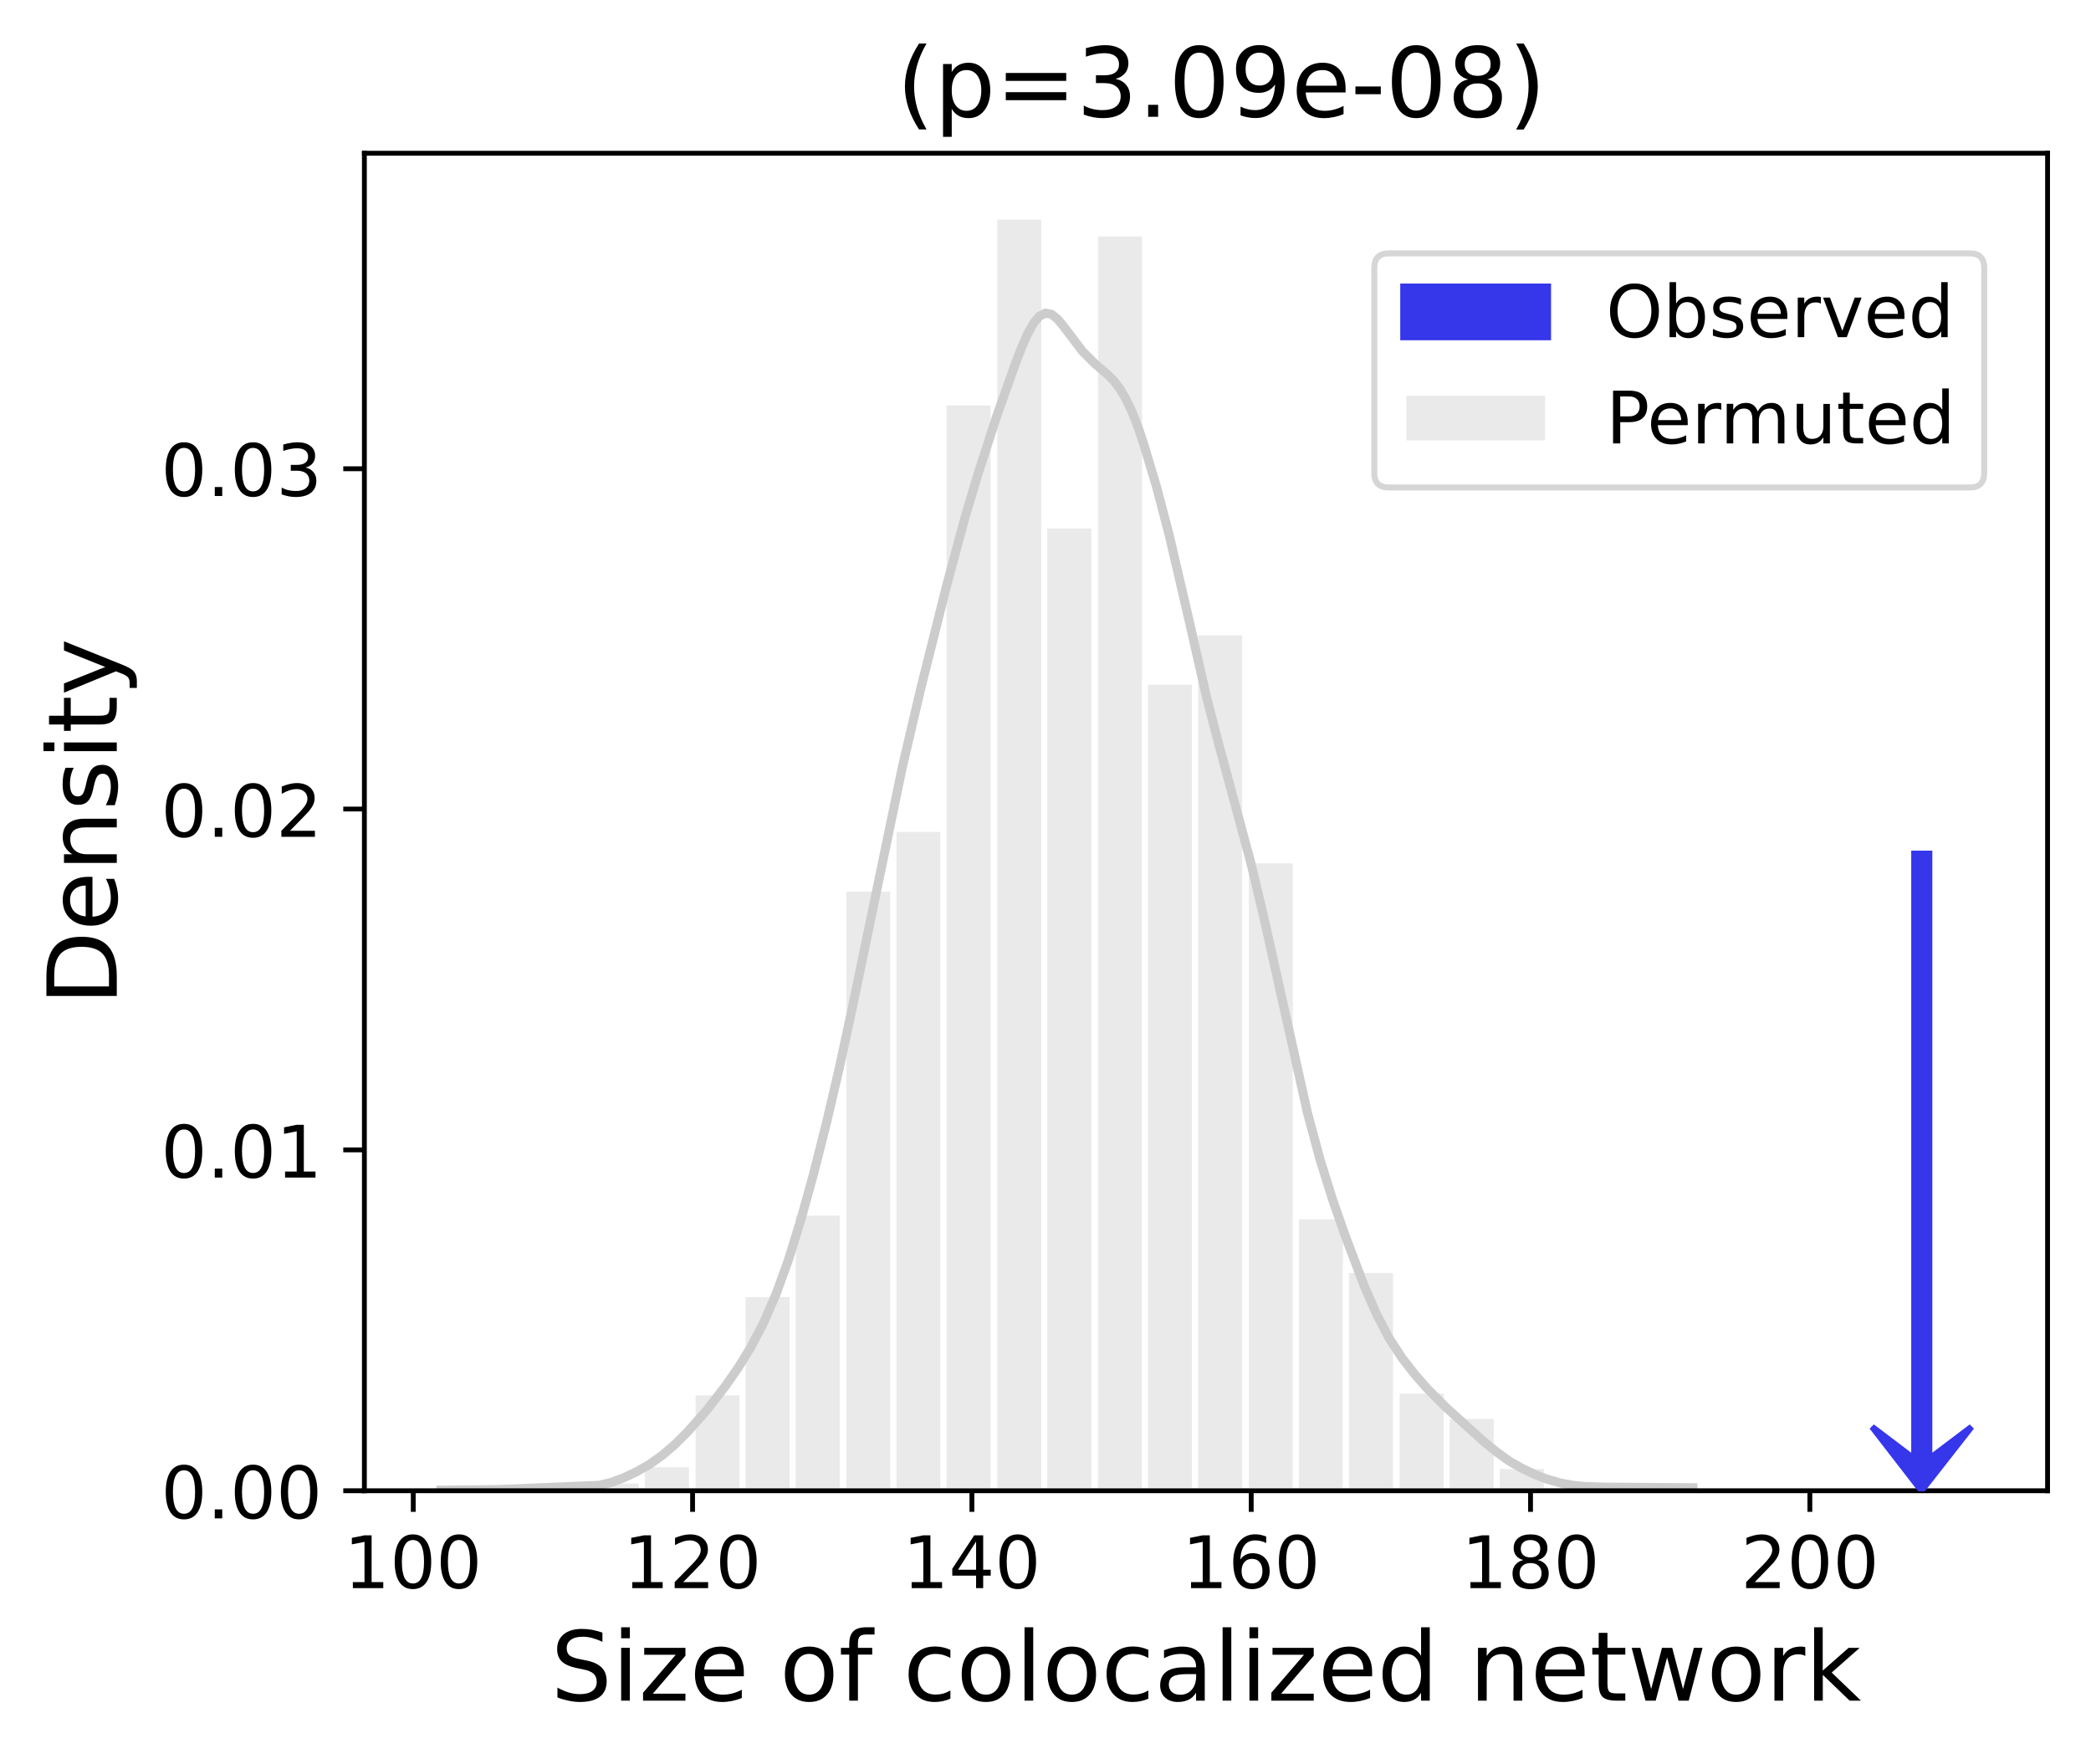 <?xml version="1.0" encoding="utf-8"?>
<!-- Generator: Adobe Illustrator 27.6.1, SVG Export Plug-In . SVG Version: 6.00 Build 0)  -->
<svg version="1.1" id="Layer_1" xmlns="http://www.w3.org/2000/svg" xmlns:xlink="http://www.w3.org/1999/xlink" x="0px" y="0px"
	 viewBox="0 0 346.6 292.4" style="enable-background:new 0 0 346.6 292.4;" xml:space="preserve">
<style type="text/css">
	.st0{fill:#FFFFFF;}
	.st1{clip-path:url(#SVGID_00000183972039597340807370000014678773138323958173_);fill:#CCCCCC;fill-opacity:0.4;stroke:#FFFFFF;}
	.st2{clip-path:url(#SVGID_00000059282931361992460100000018069784744865281423_);fill:#CCCCCC;fill-opacity:0.4;stroke:#FFFFFF;}
	.st3{clip-path:url(#SVGID_00000135649946263165544490000012644436755054168972_);fill:#CCCCCC;fill-opacity:0.4;stroke:#FFFFFF;}
	.st4{clip-path:url(#SVGID_00000029034381580724261980000016947304775573083317_);fill:#CCCCCC;fill-opacity:0.4;stroke:#FFFFFF;}
	.st5{clip-path:url(#SVGID_00000083061730683597008340000005648521002215835573_);fill:#CCCCCC;fill-opacity:0.4;stroke:#FFFFFF;}
	.st6{clip-path:url(#SVGID_00000111165974539329530130000008120704710647538573_);fill:#CCCCCC;fill-opacity:0.4;stroke:#FFFFFF;}
	.st7{clip-path:url(#SVGID_00000066491639134984222390000002685969874004398011_);fill:#CCCCCC;fill-opacity:0.4;stroke:#FFFFFF;}
	.st8{clip-path:url(#SVGID_00000164493944644734419750000007207176451352366726_);fill:#CCCCCC;fill-opacity:0.4;stroke:#FFFFFF;}
	.st9{clip-path:url(#SVGID_00000135660784399231263140000014027067933808327869_);fill:#CCCCCC;fill-opacity:0.4;stroke:#FFFFFF;}
	.st10{clip-path:url(#SVGID_00000109031825330427346820000011675341865206340256_);fill:#CCCCCC;fill-opacity:0.4;stroke:#FFFFFF;}
	.st11{clip-path:url(#SVGID_00000111904959736138105550000010370339961968911803_);fill:#CCCCCC;fill-opacity:0.4;stroke:#FFFFFF;}
	.st12{clip-path:url(#SVGID_00000070115393573594567760000001109901308285732537_);fill:#CCCCCC;fill-opacity:0.4;stroke:#FFFFFF;}
	.st13{clip-path:url(#SVGID_00000150786679774868085520000004401503354104039296_);fill:#CCCCCC;fill-opacity:0.4;stroke:#FFFFFF;}
	.st14{clip-path:url(#SVGID_00000179638229277243517940000016354031192563783044_);fill:#CCCCCC;fill-opacity:0.4;stroke:#FFFFFF;}
	.st15{clip-path:url(#SVGID_00000148660365745515953610000009184310818210566533_);fill:#CCCCCC;fill-opacity:0.4;stroke:#FFFFFF;}
	.st16{clip-path:url(#SVGID_00000170958509313350572250000006669362479343935154_);fill:#CCCCCC;fill-opacity:0.4;stroke:#FFFFFF;}
	.st17{clip-path:url(#SVGID_00000131340375676220325500000015940952796823870349_);fill:#CCCCCC;fill-opacity:0.4;stroke:#FFFFFF;}
	.st18{clip-path:url(#SVGID_00000182504174128599840400000007598342604888654514_);fill:#CCCCCC;fill-opacity:0.4;stroke:#FFFFFF;}
	.st19{clip-path:url(#SVGID_00000183937886696730573820000014718124071472895667_);fill:#CCCCCC;fill-opacity:0.4;stroke:#FFFFFF;}
	.st20{clip-path:url(#SVGID_00000018224417412064897470000006453608216473244831_);fill:#CCCCCC;fill-opacity:0.4;stroke:#FFFFFF;}
	.st21{clip-path:url(#SVGID_00000073686315580657416840000015666227320367231127_);fill:#CCCCCC;fill-opacity:0.4;stroke:#FFFFFF;}
	.st22{clip-path:url(#SVGID_00000044152624712179677200000004647814370924154541_);fill:#CCCCCC;fill-opacity:0.4;stroke:#FFFFFF;}
	.st23{clip-path:url(#SVGID_00000137099922795316205400000011720626312726018474_);fill:#CCCCCC;fill-opacity:0.4;stroke:#FFFFFF;}
	.st24{clip-path:url(#SVGID_00000096041161832517326240000012159330081529127603_);fill:#CCCCCC;fill-opacity:0.4;stroke:#FFFFFF;}
	.st25{clip-path:url(#SVGID_00000178897602346440223390000000055301834700447131_);fill:#CCCCCC;fill-opacity:0.4;stroke:#FFFFFF;}
	.st26{stroke:#000000;stroke-width:0.8;stroke-linejoin:round;}
	
		.st27{clip-path:url(#SVGID_00000044160482848232589510000016643877482943343550_);fill:none;stroke:#CCCCCC;stroke-width:1.5;stroke-linecap:square;stroke-linejoin:round;}
	.st28{fill:none;stroke:#000000;stroke-width:0.8;stroke-linecap:square;}
	.st29{stroke:#000000;stroke-width:2.000000e-03;stroke-linecap:square;stroke-miterlimit:10;}
	.st30{opacity:0.8;fill:#FFFFFF;stroke:#CCCCCC;enable-background:new    ;}
	.st31{fill:#3636EB;stroke:#3636EB;}
	.st32{fill:#CCCCCC;fill-opacity:0.4;stroke:#FFFFFF;}
	.st33{clip-path:url(#SVGID_00000016033940713172372080000008002540461343788694_);fill:#3636EB;stroke:#3636EB;}
</style>
<g id="figure_1">
	<g id="patch_1">
		<path class="st0" d="M0,292.4h346.6V0H0V292.4z"/>
	</g>
	<g id="axes_1">
		<g id="patch_2">
			<path class="st0" d="M60.4,247.1h279V25.4h-279V247.1z"/>
		</g>
		<g id="patch_3">
			<g>
				<defs>
					<rect id="SVGID_1_" x="60.4" y="25.4" width="279" height="221.8"/>
				</defs>
				<clipPath id="SVGID_00000037675437181131093870000009578937714539398541_">
					<use xlink:href="#SVGID_1_"  style="overflow:visible;"/>
				</clipPath>
				
					<path style="clip-path:url(#SVGID_00000037675437181131093870000009578937714539398541_);fill:#CCCCCC;fill-opacity:0.4;stroke:#FFFFFF;" d="
					M73.1,247.1h8.3V247h-8.3V247.1z"/>
			</g>
		</g>
		<g id="patch_4">
			<g>
				<defs>
					<rect id="SVGID_00000028302862938304111820000013842820565889183677_" x="60.4" y="25.4" width="279" height="221.8"/>
				</defs>
				<clipPath id="SVGID_00000173858041309761904370000002149853321254905985_">
					<use xlink:href="#SVGID_00000028302862938304111820000013842820565889183677_"  style="overflow:visible;"/>
				</clipPath>
				
					<path style="clip-path:url(#SVGID_00000173858041309761904370000002149853321254905985_);fill:#CCCCCC;fill-opacity:0.4;stroke:#FFFFFF;" d="
					M81.4,247.1h8.3v-0.3h-8.3V247.1z"/>
			</g>
		</g>
		<g id="patch_5">
			<g>
				<defs>
					<rect id="SVGID_00000101797454447795100520000010114271770919313545_" x="60.4" y="25.4" width="279" height="221.8"/>
				</defs>
				<clipPath id="SVGID_00000096754639649830810370000000316783059765452934_">
					<use xlink:href="#SVGID_00000101797454447795100520000010114271770919313545_"  style="overflow:visible;"/>
				</clipPath>
				
					<path style="clip-path:url(#SVGID_00000096754639649830810370000000316783059765452934_);fill:#CCCCCC;fill-opacity:0.4;stroke:#FFFFFF;" d="
					M89.8,247.1h8.3v-0.6h-8.3V247.1z"/>
			</g>
		</g>
		<g id="patch_6">
			<g>
				<defs>
					<rect id="SVGID_00000124871570471133659440000017417597131094210194_" x="60.4" y="25.4" width="279" height="221.8"/>
				</defs>
				<clipPath id="SVGID_00000175324880886255549240000017345927471317752205_">
					<use xlink:href="#SVGID_00000124871570471133659440000017417597131094210194_"  style="overflow:visible;"/>
				</clipPath>
				
					<path style="clip-path:url(#SVGID_00000175324880886255549240000017345927471317752205_);fill:#CCCCCC;fill-opacity:0.4;stroke:#FFFFFF;" d="
					M98.1,247.1h8.3v-1.7h-8.3V247.1z"/>
			</g>
		</g>
		<g id="patch_7">
			<g>
				<defs>
					<rect id="SVGID_00000024698162374884060420000015761665768482900356_" x="60.4" y="25.4" width="279" height="221.8"/>
				</defs>
				<clipPath id="SVGID_00000128455710415214517940000003900462775346805907_">
					<use xlink:href="#SVGID_00000024698162374884060420000015761665768482900356_"  style="overflow:visible;"/>
				</clipPath>
				
					<path style="clip-path:url(#SVGID_00000128455710415214517940000003900462775346805907_);fill:#CCCCCC;fill-opacity:0.4;stroke:#FFFFFF;" d="
					M106.4,247.1h8.3v-4.4h-8.3V247.1z"/>
			</g>
		</g>
		<g id="patch_8">
			<g>
				<defs>
					<rect id="SVGID_00000029756835432651014090000001578684728467603109_" x="60.4" y="25.4" width="279" height="221.8"/>
				</defs>
				<clipPath id="SVGID_00000026868408000141732930000017119741995337913784_">
					<use xlink:href="#SVGID_00000029756835432651014090000001578684728467603109_"  style="overflow:visible;"/>
				</clipPath>
				
					<path style="clip-path:url(#SVGID_00000026868408000141732930000017119741995337913784_);fill:#CCCCCC;fill-opacity:0.4;stroke:#FFFFFF;" d="
					M114.8,247.1h8.3v-16.3h-8.3V247.1z"/>
			</g>
		</g>
		<g id="patch_9">
			<g>
				<defs>
					<rect id="SVGID_00000133507546961862168460000012763177279855529140_" x="60.4" y="25.4" width="279" height="221.8"/>
				</defs>
				<clipPath id="SVGID_00000160160594648432456950000011483584631392418220_">
					<use xlink:href="#SVGID_00000133507546961862168460000012763177279855529140_"  style="overflow:visible;"/>
				</clipPath>
				
					<path style="clip-path:url(#SVGID_00000160160594648432456950000011483584631392418220_);fill:#CCCCCC;fill-opacity:0.4;stroke:#FFFFFF;" d="
					M123.1,247.1h8.3v-32.6h-8.3V247.1z"/>
			</g>
		</g>
		<g id="patch_10">
			<g>
				<defs>
					<rect id="SVGID_00000176022627325822777930000001175106564927823792_" x="60.4" y="25.4" width="279" height="221.8"/>
				</defs>
				<clipPath id="SVGID_00000123423212450341164990000016276218773119426720_">
					<use xlink:href="#SVGID_00000176022627325822777930000001175106564927823792_"  style="overflow:visible;"/>
				</clipPath>
				
					<path style="clip-path:url(#SVGID_00000123423212450341164990000016276218773119426720_);fill:#CCCCCC;fill-opacity:0.4;stroke:#FFFFFF;" d="
					M131.4,247.1h8.3V201h-8.3V247.1z"/>
			</g>
		</g>
		<g id="patch_11">
			<g>
				<defs>
					<rect id="SVGID_00000149356706401638737160000015864287551245486260_" x="60.4" y="25.4" width="279" height="221.8"/>
				</defs>
				<clipPath id="SVGID_00000178193793854719836530000002868520681781733008_">
					<use xlink:href="#SVGID_00000149356706401638737160000015864287551245486260_"  style="overflow:visible;"/>
				</clipPath>
				
					<path style="clip-path:url(#SVGID_00000178193793854719836530000002868520681781733008_);fill:#CCCCCC;fill-opacity:0.4;stroke:#FFFFFF;" d="
					M139.8,247.1h8.3v-99.8h-8.3V247.1z"/>
			</g>
		</g>
		<g id="patch_12">
			<g>
				<defs>
					<rect id="SVGID_00000098209984158052802980000000446945461041410470_" x="60.4" y="25.4" width="279" height="221.8"/>
				</defs>
				<clipPath id="SVGID_00000117671827679740128460000011647776054954781070_">
					<use xlink:href="#SVGID_00000098209984158052802980000000446945461041410470_"  style="overflow:visible;"/>
				</clipPath>
				
					<path style="clip-path:url(#SVGID_00000117671827679740128460000011647776054954781070_);fill:#CCCCCC;fill-opacity:0.4;stroke:#FFFFFF;" d="
					M148.1,247.1h8.3V137.4h-8.3V247.1z"/>
			</g>
		</g>
		<g id="patch_13">
			<g>
				<defs>
					<rect id="SVGID_00000096747069110044275290000001567933680688794543_" x="60.4" y="25.4" width="279" height="221.8"/>
				</defs>
				<clipPath id="SVGID_00000108286053879376050050000005385985208901660553_">
					<use xlink:href="#SVGID_00000096747069110044275290000001567933680688794543_"  style="overflow:visible;"/>
				</clipPath>
				
					<path style="clip-path:url(#SVGID_00000108286053879376050050000005385985208901660553_);fill:#CCCCCC;fill-opacity:0.4;stroke:#FFFFFF;" d="
					M156.4,247.1h8.3V66.7h-8.3V247.1z"/>
			</g>
		</g>
		<g id="patch_14">
			<g>
				<defs>
					<rect id="SVGID_00000056394146486690181840000013513451028190273213_" x="60.4" y="25.4" width="279" height="221.8"/>
				</defs>
				<clipPath id="SVGID_00000002357425260308961390000001030364844309548416_">
					<use xlink:href="#SVGID_00000056394146486690181840000013513451028190273213_"  style="overflow:visible;"/>
				</clipPath>
				
					<path style="clip-path:url(#SVGID_00000002357425260308961390000001030364844309548416_);fill:#CCCCCC;fill-opacity:0.4;stroke:#FFFFFF;" d="
					M164.8,247.1h8.3V35.9h-8.3V247.1z"/>
			</g>
		</g>
		<g id="patch_15">
			<g>
				<defs>
					<rect id="SVGID_00000085968042573325124000000012193270112429024951_" x="60.4" y="25.4" width="279" height="221.8"/>
				</defs>
				<clipPath id="SVGID_00000168797874117279273740000003103566159910521020_">
					<use xlink:href="#SVGID_00000085968042573325124000000012193270112429024951_"  style="overflow:visible;"/>
				</clipPath>
				
					<path style="clip-path:url(#SVGID_00000168797874117279273740000003103566159910521020_);fill:#CCCCCC;fill-opacity:0.4;stroke:#FFFFFF;" d="
					M173.1,247.1h8.3v-160h-8.3V247.1z"/>
			</g>
		</g>
		<g id="patch_16">
			<g>
				<defs>
					<rect id="SVGID_00000022549952788875255830000015905115085836031885_" x="60.4" y="25.4" width="279" height="221.8"/>
				</defs>
				<clipPath id="SVGID_00000155139547029470152730000010370644719618919587_">
					<use xlink:href="#SVGID_00000022549952788875255830000015905115085836031885_"  style="overflow:visible;"/>
				</clipPath>
				
					<path style="clip-path:url(#SVGID_00000155139547029470152730000010370644719618919587_);fill:#CCCCCC;fill-opacity:0.4;stroke:#FFFFFF;" d="
					M181.5,247.1h8.3V38.7h-8.3V247.1z"/>
			</g>
		</g>
		<g id="patch_17">
			<g>
				<defs>
					<rect id="SVGID_00000057829968042954036630000014329344243628505488_" x="60.4" y="25.4" width="279" height="221.8"/>
				</defs>
				<clipPath id="SVGID_00000075121042169603559600000010062531191932969913_">
					<use xlink:href="#SVGID_00000057829968042954036630000014329344243628505488_"  style="overflow:visible;"/>
				</clipPath>
				
					<path style="clip-path:url(#SVGID_00000075121042169603559600000010062531191932969913_);fill:#CCCCCC;fill-opacity:0.4;stroke:#FFFFFF;" d="
					M189.8,247.1h8.3V113h-8.3V247.1z"/>
			</g>
		</g>
		<g id="patch_18">
			<g>
				<defs>
					<rect id="SVGID_00000038370913763581609660000014856561338034119061_" x="60.4" y="25.4" width="279" height="221.8"/>
				</defs>
				<clipPath id="SVGID_00000057844253702602013030000008113022282428614577_">
					<use xlink:href="#SVGID_00000038370913763581609660000014856561338034119061_"  style="overflow:visible;"/>
				</clipPath>
				
					<path style="clip-path:url(#SVGID_00000057844253702602013030000008113022282428614577_);fill:#CCCCCC;fill-opacity:0.4;stroke:#FFFFFF;" d="
					M198.1,247.1h8.3V104.8h-8.3V247.1z"/>
			</g>
		</g>
		<g id="patch_19">
			<g>
				<defs>
					<rect id="SVGID_00000085944255698556101520000010666239885205681057_" x="60.4" y="25.4" width="279" height="221.8"/>
				</defs>
				<clipPath id="SVGID_00000175281112126374832830000004803057360740826010_">
					<use xlink:href="#SVGID_00000085944255698556101520000010666239885205681057_"  style="overflow:visible;"/>
				</clipPath>
				
					<path style="clip-path:url(#SVGID_00000175281112126374832830000004803057360740826010_);fill:#CCCCCC;fill-opacity:0.4;stroke:#FFFFFF;" d="
					M206.5,247.1h8.3V142.6h-8.3V247.1z"/>
			</g>
		</g>
		<g id="patch_20">
			<g>
				<defs>
					<rect id="SVGID_00000108304827658770900580000004401394440866306450_" x="60.4" y="25.4" width="279" height="221.8"/>
				</defs>
				<clipPath id="SVGID_00000177444920007946227710000009154678909158901930_">
					<use xlink:href="#SVGID_00000108304827658770900580000004401394440866306450_"  style="overflow:visible;"/>
				</clipPath>
				
					<path style="clip-path:url(#SVGID_00000177444920007946227710000009154678909158901930_);fill:#CCCCCC;fill-opacity:0.4;stroke:#FFFFFF;" d="
					M214.8,247.1h8.3v-45.5h-8.3V247.1z"/>
			</g>
		</g>
		<g id="patch_21">
			<g>
				<defs>
					<rect id="SVGID_00000150797919828477358960000018251375452974167430_" x="60.4" y="25.4" width="279" height="221.8"/>
				</defs>
				<clipPath id="SVGID_00000102525397987262774180000012263623800859440280_">
					<use xlink:href="#SVGID_00000150797919828477358960000018251375452974167430_"  style="overflow:visible;"/>
				</clipPath>
				
					<path style="clip-path:url(#SVGID_00000102525397987262774180000012263623800859440280_);fill:#CCCCCC;fill-opacity:0.4;stroke:#FFFFFF;" d="
					M223.1,247.1h8.3v-36.6h-8.3V247.1z"/>
			</g>
		</g>
		<g id="patch_22">
			<g>
				<defs>
					<rect id="SVGID_00000005249202761272910030000014887529352642970777_" x="60.4" y="25.4" width="279" height="221.8"/>
				</defs>
				<clipPath id="SVGID_00000062184525417011061520000018071418340382838694_">
					<use xlink:href="#SVGID_00000005249202761272910030000014887529352642970777_"  style="overflow:visible;"/>
				</clipPath>
				
					<path style="clip-path:url(#SVGID_00000062184525417011061520000018071418340382838694_);fill:#CCCCCC;fill-opacity:0.4;stroke:#FFFFFF;" d="
					M231.5,247.1h8.3v-16.6h-8.3V247.1z"/>
			</g>
		</g>
		<g id="patch_23">
			<g>
				<defs>
					<rect id="SVGID_00000072279779550430354140000004191402502579169442_" x="60.4" y="25.4" width="279" height="221.8"/>
				</defs>
				<clipPath id="SVGID_00000127751425191159611720000005871924008380702849_">
					<use xlink:href="#SVGID_00000072279779550430354140000004191402502579169442_"  style="overflow:visible;"/>
				</clipPath>
				
					<path style="clip-path:url(#SVGID_00000127751425191159611720000005871924008380702849_);fill:#CCCCCC;fill-opacity:0.4;stroke:#FFFFFF;" d="
					M239.8,247.1h8.3v-12.4h-8.3V247.1z"/>
			</g>
		</g>
		<g id="patch_24">
			<g>
				<defs>
					<rect id="SVGID_00000129884671366384836780000017996230398419041154_" x="60.4" y="25.4" width="279" height="221.8"/>
				</defs>
				<clipPath id="SVGID_00000060742971911234878480000003920674257902992266_">
					<use xlink:href="#SVGID_00000129884671366384836780000017996230398419041154_"  style="overflow:visible;"/>
				</clipPath>
				
					<path style="clip-path:url(#SVGID_00000060742971911234878480000003920674257902992266_);fill:#CCCCCC;fill-opacity:0.4;stroke:#FFFFFF;" d="
					M248.1,247.1h8.3V243h-8.3V247.1z"/>
			</g>
		</g>
		<g id="patch_25">
			<g>
				<defs>
					<rect id="SVGID_00000039102622632481391750000010053271669304642238_" x="60.4" y="25.4" width="279" height="221.8"/>
				</defs>
				<clipPath id="SVGID_00000031172116997082981760000006042586681759160508_">
					<use xlink:href="#SVGID_00000039102622632481391750000010053271669304642238_"  style="overflow:visible;"/>
				</clipPath>
				
					<path style="clip-path:url(#SVGID_00000031172116997082981760000006042586681759160508_);fill:#CCCCCC;fill-opacity:0.4;stroke:#FFFFFF;" d="
					M256.5,247.1h8.3v-0.3h-8.3V247.1z"/>
			</g>
		</g>
		<g id="patch_26">
			<g>
				<defs>
					<rect id="SVGID_00000149381568613189618330000006434526200312588695_" x="60.4" y="25.4" width="279" height="221.8"/>
				</defs>
				<clipPath id="SVGID_00000152962423768769452870000010914885543008582584_">
					<use xlink:href="#SVGID_00000149381568613189618330000006434526200312588695_"  style="overflow:visible;"/>
				</clipPath>
				
					<path style="clip-path:url(#SVGID_00000152962423768769452870000010914885543008582584_);fill:#CCCCCC;fill-opacity:0.4;stroke:#FFFFFF;" d="
					M264.8,247.1h8.3v-0.5h-8.3V247.1z"/>
			</g>
		</g>
		<g id="patch_27">
			<g>
				<defs>
					<rect id="SVGID_00000021083740033189565090000004131534620011502521_" x="60.4" y="25.4" width="279" height="221.8"/>
				</defs>
				<clipPath id="SVGID_00000068646742298688722190000000084054718487904701_">
					<use xlink:href="#SVGID_00000021083740033189565090000004131534620011502521_"  style="overflow:visible;"/>
				</clipPath>
				
					<path style="clip-path:url(#SVGID_00000068646742298688722190000000084054718487904701_);fill:#CCCCCC;fill-opacity:0.4;stroke:#FFFFFF;" d="
					M273.2,247.1h8.3v-0.3h-8.3V247.1z"/>
			</g>
		</g>
		<g id="matplotlib.axis_1">
			<g id="xtick_1">
				<g id="line2d_1">
					<g>
						<g>
							<path id="mb4ca5c3b18" class="st26" d="M68.5,247.1v3.5"/>
						</g>
					</g>
				</g>
				<g id="text_1">
					<g transform="translate(57.002 263.236) scale(0.12 -0.12)">
						<g>
							<path id="DejaVuSans-31" d="M12.4,8.3h16.1v55.6L11,60.4v9l17.4,3.5h9.9V8.3h16.1V0h-42V8.3z"/>
						</g>
						<g>
							<path id="DejaVuSans-30" d="M95.4,66.4c-5.1,0-8.9-2.5-11.5-7.5c-2.6-5-3.8-12.5-3.8-22.5c0-10,1.3-17.5,3.8-22.5
								c2.6-5,6.4-7.5,11.5-7.5c5.1,0,8.9,2.5,11.5,7.5c2.6,5,3.8,12.5,3.8,22.5c0,10-1.3,17.5-3.8,22.5
								C104.4,63.9,100.5,66.4,95.4,66.4z M95.4,74.2c8.2,0,14.4-3.2,18.7-9.7c4.3-6.5,6.5-15.8,6.5-28.1c0-12.3-2.2-21.6-6.5-28.1
								c-4.3-6.5-10.6-9.7-18.7-9.7c-8.2,0-14.4,3.2-18.7,9.7c-4.3,6.5-6.5,15.8-6.5,28.1c0,12.3,2.2,21.7,6.5,28.1
								C81,71,87.2,74.2,95.4,74.2z"/>
						</g>
						<g>
							<path id="DejaVuSans-30_00000052793593213048845380000010028616692409568927_" d="M159,66.4c-5.1,0-8.9-2.5-11.5-7.5
								c-2.6-5-3.8-12.5-3.8-22.5c0-10,1.3-17.5,3.8-22.5c2.6-5,6.4-7.5,11.5-7.5c5.1,0,8.9,2.5,11.5,7.5c2.6,5,3.8,12.5,3.8,22.5
								c0,10-1.3,17.5-3.8,22.5C168,63.9,164.1,66.4,159,66.4z M159,74.2c8.2,0,14.4-3.2,18.7-9.7c4.3-6.5,6.5-15.8,6.5-28.1
								c0-12.3-2.2-21.6-6.5-28.1c-4.3-6.5-10.6-9.7-18.7-9.7c-8.2,0-14.4,3.2-18.7,9.7c-4.3,6.5-6.5,15.8-6.5,28.1
								c0,12.3,2.2,21.7,6.5,28.1C144.6,71,150.9,74.2,159,74.2z"/>
						</g>
					</g>
				</g>
			</g>
			<g id="xtick_2">
				<g id="line2d_2">
					<g>
						<g>
							<path id="mb4ca5c3b18_00000044153868990929682650000005892620681950811523_" class="st26" d="M114.8,247.1v3.5"/>
						</g>
					</g>
				</g>
				<g id="text_2">
					<g transform="translate(103.314 263.236) scale(0.12 -0.12)">
						<g>
							<path id="DejaVuSans-31_00000075129717385375575950000016033151260247723435_" d="M12.4,8.3h16.1v55.6L11,60.4v9l17.4,3.5
								h9.9V8.3h16.1V0h-42V8.3z"/>
						</g>
						<g>
							<path id="DejaVuSans-32" d="M82.8,8.3h34.4V0H71v8.3c3.7,3.9,8.8,9.1,15.3,15.6c6.5,6.5,10.5,10.7,12.2,12.6
								c3.2,3.5,5.4,6.5,6.6,9c1.3,2.5,1.9,4.9,1.9,7.2c0,3.9-1.4,7-4.1,9.5c-2.7,2.4-6.3,3.7-10.6,3.7c-3.1,0-6.4-0.5-9.8-1.6
								c-3.4-1.1-7.1-2.7-11-4.9v10c4,1.6,7.7,2.8,11.1,3.6c3.5,0.8,6.6,1.2,9.5,1.2c7.6,0,13.6-1.9,18.1-5.7
								c4.5-3.8,6.7-8.8,6.7-15.1c0-3-0.6-5.8-1.7-8.5c-1.1-2.7-3.2-5.8-6.1-9.5c-0.8-0.9-3.4-3.7-7.8-8.2
								C96.9,22.7,90.8,16.4,82.8,8.3z"/>
						</g>
						<g>
							<path id="DejaVuSans-30_00000016790111362242745450000003667559780070842292_" d="M159,66.4c-5.1,0-8.9-2.5-11.5-7.5
								c-2.6-5-3.8-12.5-3.8-22.5c0-10,1.3-17.5,3.8-22.5c2.6-5,6.4-7.5,11.5-7.5c5.1,0,8.9,2.5,11.5,7.5c2.6,5,3.8,12.5,3.8,22.5
								c0,10-1.3,17.5-3.8,22.5C168,63.9,164.1,66.4,159,66.4z M159,74.2c8.2,0,14.4-3.2,18.7-9.7c4.3-6.5,6.5-15.8,6.5-28.1
								c0-12.3-2.2-21.6-6.5-28.1c-4.3-6.5-10.6-9.7-18.7-9.7c-8.2,0-14.4,3.2-18.7,9.7c-4.3,6.5-6.5,15.8-6.5,28.1
								c0,12.3,2.2,21.7,6.5,28.1C144.6,71,150.9,74.2,159,74.2z"/>
						</g>
					</g>
				</g>
			</g>
			<g id="xtick_3">
				<g id="line2d_3">
					<g>
						<g>
							<path id="mb4ca5c3b18_00000069363264962353480480000000190997896308580029_" class="st26" d="M161.1,247.1v3.5"/>
						</g>
					</g>
				</g>
				<g id="text_3">
					<g transform="translate(149.626 263.236) scale(0.12 -0.12)">
						<g>
							<path id="DejaVuSans-31_00000106853646049211960440000016467701205904921514_" d="M12.4,8.3h16.1v55.6L11,60.4v9l17.4,3.5
								h9.9V8.3h16.1V0h-42V8.3z"/>
						</g>
						<g>
							<path id="DejaVuSans-34" d="M101.4,64.3L76.5,25.4h24.9V64.3z M98.8,72.9h12.4V25.4h10.4v-8.2h-10.4V0h-9.8v17.2H68.5v9.5
								L98.8,72.9z"/>
						</g>
						<g>
							<path id="DejaVuSans-30_00000067943160705095174340000007419603893438143675_" d="M159,66.4c-5.1,0-8.9-2.5-11.5-7.5
								c-2.6-5-3.8-12.5-3.8-22.5c0-10,1.3-17.5,3.8-22.5c2.6-5,6.4-7.5,11.5-7.5c5.1,0,8.9,2.5,11.5,7.5c2.6,5,3.8,12.5,3.8,22.5
								c0,10-1.3,17.5-3.8,22.5C168,63.9,164.1,66.4,159,66.4z M159,74.2c8.2,0,14.4-3.2,18.7-9.7c4.3-6.5,6.5-15.8,6.5-28.1
								c0-12.3-2.2-21.6-6.5-28.1c-4.3-6.5-10.6-9.7-18.7-9.7c-8.2,0-14.4,3.2-18.7,9.7c-4.3,6.5-6.5,15.8-6.5,28.1
								c0,12.3,2.2,21.7,6.5,28.1C144.6,71,150.9,74.2,159,74.2z"/>
						</g>
					</g>
				</g>
			</g>
			<g id="xtick_4">
				<g id="line2d_4">
					<g>
						<g>
							<path id="mb4ca5c3b18_00000049930217221683876080000004758130983167947691_" class="st26" d="M207.4,247.1v3.5"/>
						</g>
					</g>
				</g>
				<g id="text_4">
					<g transform="translate(195.938 263.236) scale(0.12 -0.12)">
						<g>
							<path id="DejaVuSans-31_00000082360275967489821150000007345213158257437061_" d="M12.4,8.3h16.1v55.6L11,60.4v9l17.4,3.5
								h9.9V8.3h16.1V0h-42V8.3z"/>
						</g>
						<g>
							<path id="DejaVuSans-36" d="M96.6,40.4c-4.4,0-7.9-1.5-10.5-4.5c-2.6-3-3.9-7.2-3.9-12.4c0-5.2,1.3-9.4,3.9-12.4
								c2.6-3,6.1-4.6,10.5-4.6c4.4,0,7.9,1.5,10.5,4.6c2.6,3.1,3.9,7.2,3.9,12.4c0,5.3-1.3,9.4-3.9,12.4
								C104.6,38.9,101.1,40.4,96.6,40.4z M116.2,71.3v-9c-2.5,1.2-5,2.1-7.5,2.7c-2.5,0.6-5,0.9-7.5,0.9c-6.5,0-11.5-2.2-14.9-6.6
								c-3.4-4.4-5.4-11-5.9-19.9c1.9,2.8,4.3,5,7.2,6.5c2.9,1.5,6.1,2.3,9.6,2.3c7.3,0,13.1-2.2,17.4-6.7
								c4.2-4.4,6.4-10.5,6.4-18.1c0-7.5-2.2-13.5-6.6-18c-4.4-4.5-10.3-6.8-17.7-6.8c-8.4,0-14.9,3.2-19.3,9.7
								c-4.5,6.5-6.7,15.8-6.7,28.1c0,11.5,2.7,20.7,8.2,27.6s12.8,10.3,22,10.3c2.5,0,5-0.2,7.5-0.7
								C110.8,73,113.5,72.3,116.2,71.3z"/>
						</g>
						<g>
							<path id="DejaVuSans-30_00000142895621569992891630000007803820937589895554_" d="M159,66.4c-5.1,0-8.9-2.5-11.5-7.5
								c-2.6-5-3.8-12.5-3.8-22.5c0-10,1.3-17.5,3.8-22.5c2.6-5,6.4-7.5,11.5-7.5c5.1,0,8.9,2.5,11.5,7.5c2.6,5,3.8,12.5,3.8,22.5
								c0,10-1.3,17.5-3.8,22.5C168,63.9,164.1,66.4,159,66.4z M159,74.2c8.2,0,14.4-3.2,18.7-9.7c4.3-6.5,6.5-15.8,6.5-28.1
								c0-12.3-2.2-21.6-6.5-28.1c-4.3-6.5-10.6-9.7-18.7-9.7c-8.2,0-14.4,3.2-18.7,9.7c-4.3,6.5-6.5,15.8-6.5,28.1
								c0,12.3,2.2,21.7,6.5,28.1C144.6,71,150.9,74.2,159,74.2z"/>
						</g>
					</g>
				</g>
			</g>
			<g id="xtick_5">
				<g id="line2d_5">
					<g>
						<g>
							<path id="mb4ca5c3b18_00000085216431468769004610000003563267006267244716_" class="st26" d="M253.7,247.1v3.5"/>
						</g>
					</g>
				</g>
				<g id="text_5">
					<g transform="translate(242.251 263.236) scale(0.12 -0.12)">
						<g>
							<path id="DejaVuSans-31_00000041269917900645424270000015476605249224450437_" d="M12.4,8.3h16.1v55.6L11,60.4v9l17.4,3.5
								h9.9V8.3h16.1V0h-42V8.3z"/>
						</g>
						<g>
							<path id="DejaVuSans-38" d="M95.4,34.6c-4.7,0-8.4-1.3-11.1-3.8c-2.7-2.5-4-6-4-10.3c0-4.4,1.3-7.8,4-10.4
								c2.7-2.5,6.4-3.8,11.1-3.8s8.4,1.3,11.1,3.8c2.7,2.5,4.1,6,4.1,10.3c0,4.4-1.3,7.8-4,10.3C103.8,33.4,100.1,34.6,95.4,34.6z
								 M85.5,38.8c-4.2,1-7.5,3-9.9,5.9c-2.4,2.9-3.5,6.4-3.5,10.6c0,5.8,2.1,10.4,6.2,13.8c4.2,3.4,9.8,5.1,17.1,5.1
								c7.3,0,13-1.7,17.1-5.1c4.1-3.4,6.2-8,6.2-13.8c0-4.2-1.2-7.7-3.5-10.6c-2.4-2.9-5.6-4.9-9.8-5.9c4.8-1.1,8.4-3.3,11.1-6.5
								c2.7-3.2,4-7.2,4-11.8c0-7.1-2.2-12.5-6.5-16.3c-4.3-3.8-10.5-5.7-18.5-5.7c-8,0-14.2,1.9-18.5,5.7
								c-4.3,3.8-6.5,9.2-6.5,16.3c0,4.6,1.3,8.6,4,11.8C77.1,35.5,80.8,37.7,85.5,38.8z M81.9,54.4c0-3.8,1.2-6.7,3.5-8.8
								c2.4-2.1,5.7-3.2,9.9-3.2c4.2,0,7.6,1.1,9.9,3.2c2.4,2.1,3.6,5.1,3.6,8.8c0,3.8-1.2,6.7-3.6,8.8c-2.4,2.1-5.7,3.2-9.9,3.2
								c-4.3,0-7.6-1.1-9.9-3.2C83.1,61.1,81.9,58.2,81.9,54.4z"/>
						</g>
						<g>
							<path id="DejaVuSans-30_00000155123077541631873750000002944156150737830077_" d="M159,66.4c-5.1,0-8.9-2.5-11.5-7.5
								c-2.6-5-3.8-12.5-3.8-22.5c0-10,1.3-17.5,3.8-22.5c2.6-5,6.4-7.5,11.5-7.5c5.1,0,8.9,2.5,11.5,7.5c2.6,5,3.8,12.5,3.8,22.5
								c0,10-1.3,17.5-3.8,22.5C168,63.9,164.1,66.4,159,66.4z M159,74.2c8.2,0,14.4-3.2,18.7-9.7c4.3-6.5,6.5-15.8,6.5-28.1
								c0-12.3-2.2-21.6-6.5-28.1c-4.3-6.5-10.6-9.7-18.7-9.7c-8.2,0-14.4,3.2-18.7,9.7c-4.3,6.5-6.5,15.8-6.5,28.1
								c0,12.3,2.2,21.7,6.5,28.1C144.6,71,150.9,74.2,159,74.2z"/>
						</g>
					</g>
				</g>
			</g>
			<g id="xtick_6">
				<g id="line2d_6">
					<g>
						<g>
							<path id="mb4ca5c3b18_00000049900697360856054630000013086373877691809683_" class="st26" d="M300,247.1v3.5"/>
						</g>
					</g>
				</g>
				<g id="text_6">
					<g transform="translate(288.563 263.236) scale(0.12 -0.12)">
						<g>
							<path id="DejaVuSans-32_00000133524442712774902620000016532802501977232770_" d="M19.2,8.3h34.4V0H7.3v8.3
								c3.7,3.9,8.8,9.1,15.3,15.6c6.5,6.5,10.5,10.7,12.2,12.6c3.2,3.5,5.4,6.5,6.6,9c1.3,2.5,1.9,4.9,1.9,7.2c0,3.9-1.4,7-4.1,9.5
								c-2.7,2.4-6.3,3.7-10.6,3.7c-3.1,0-6.4-0.5-9.8-1.6c-3.4-1.1-7.1-2.7-11-4.9v10c4,1.6,7.7,2.8,11.1,3.6
								c3.5,0.8,6.6,1.2,9.5,1.2c7.6,0,13.6-1.9,18.1-5.7c4.5-3.8,6.7-8.8,6.7-15.1c0-3-0.6-5.8-1.7-8.5c-1.1-2.7-3.2-5.8-6.1-9.5
								c-0.8-0.9-3.4-3.7-7.8-8.2C33.3,22.7,27.1,16.4,19.2,8.3z"/>
						</g>
						<g>
							<path id="DejaVuSans-30_00000034779032852100889940000016574745052322994074_" d="M95.4,66.4c-5.1,0-8.9-2.5-11.5-7.5
								c-2.6-5-3.8-12.5-3.8-22.5c0-10,1.3-17.5,3.8-22.5c2.6-5,6.4-7.5,11.5-7.5c5.1,0,8.9,2.5,11.5,7.5c2.6,5,3.8,12.5,3.8,22.5
								c0,10-1.3,17.5-3.8,22.5C104.4,63.9,100.5,66.4,95.4,66.4z M95.4,74.2c8.2,0,14.4-3.2,18.7-9.7c4.3-6.5,6.5-15.8,6.5-28.1
								c0-12.3-2.2-21.6-6.5-28.1c-4.3-6.5-10.6-9.7-18.7-9.7c-8.2,0-14.4,3.2-18.7,9.7c-4.3,6.5-6.5,15.8-6.5,28.1
								c0,12.3,2.2,21.7,6.5,28.1C81,71,87.2,74.2,95.4,74.2z"/>
						</g>
						<g>
							<path id="DejaVuSans-30_00000052799690702871935290000016200853218838143106_" d="M159,66.4c-5.1,0-8.9-2.5-11.5-7.5
								c-2.6-5-3.8-12.5-3.8-22.5c0-10,1.3-17.5,3.8-22.5c2.6-5,6.4-7.5,11.5-7.5c5.1,0,8.9,2.5,11.5,7.5c2.6,5,3.8,12.5,3.8,22.5
								c0,10-1.3,17.5-3.8,22.5C168,63.9,164.1,66.4,159,66.4z M159,74.2c8.2,0,14.4-3.2,18.7-9.7c4.3-6.5,6.5-15.8,6.5-28.1
								c0-12.3-2.2-21.6-6.5-28.1c-4.3-6.5-10.6-9.7-18.7-9.7c-8.2,0-14.4,3.2-18.7,9.7c-4.3,6.5-6.5,15.8-6.5,28.1
								c0,12.3,2.2,21.7,6.5,28.1C144.6,71,150.9,74.2,159,74.2z"/>
						</g>
					</g>
				</g>
			</g>
			<g id="text_7">
				<g transform="translate(91.297 281.889) scale(0.16 -0.16)">
					<g>
						<path id="DejaVuSans-53" d="M53.5,70.5v-9.6c-3.7,1.8-7.3,3.1-10.6,4c-3.3,0.9-6.5,1.3-9.6,1.3c-5.4,0-9.5-1-12.4-3.1
							s-4.4-5-4.4-8.9c0-3.2,1-5.7,2.9-7.3c1.9-1.6,5.6-3,11-4l6-1.2c7.4-1.4,12.8-3.9,16.3-7.4s5.2-8.3,5.2-14.2
							c0-7.1-2.4-12.4-7.1-16.1C46.1,0.4,39.1-1.4,30-1.4c-3.4,0-7.1,0.4-11,1.2c-3.9,0.8-7.9,1.9-12.1,3.5v10.2
							c4-2.2,7.9-3.9,11.8-5.1c3.8-1.1,7.6-1.7,11.3-1.7c5.6,0,10,1.1,13,3.3c3.1,2.2,4.6,5.4,4.6,9.5c0,3.6-1.1,6.4-3.3,8.4
							s-5.8,3.5-10.8,4.5l-6,1.2c-7.4,1.5-12.7,3.8-16,6.9c-3.3,3.1-4.9,7.5-4.9,13c0,6.4,2.3,11.5,6.8,15.2s10.8,5.6,18.8,5.6
							c3.4,0,6.9-0.3,10.5-0.9C46.2,72.7,49.8,71.7,53.5,70.5z"/>
					</g>
					<g>
						<path id="DejaVuSans-69" d="M72.9,54.7h9V0h-9V54.7z M72.9,76h9V64.6h-9V76z"/>
					</g>
					<g>
						<path id="DejaVuSans-7a" d="M96.8,54.7h42.7v-8.2L105.7,7.2h33.8V0H95.6v8.2l33.8,39.3H96.8V54.7z"/>
					</g>
					<g>
						<path id="DejaVuSans-65" d="M200,29.6v-4.4h-41.3c0.4-6.2,2.3-10.9,5.6-14.1c3.3-3.2,8-4.9,13.9-4.9c3.4,0,6.8,0.4,10,1.3
							c3.2,0.8,6.5,2.1,9.7,3.8V2.8c-3.2-1.4-6.5-2.4-9.9-3.1c-3.4-0.7-6.8-1.1-10.3-1.1c-8.7,0-15.6,2.5-20.7,7.6
							c-5.1,5.1-7.6,12-7.6,20.6c0,8.9,2.4,16,7.2,21.3c4.8,5.3,11.4,7.9,19.6,7.9c7.4,0,13.2-2.4,17.5-7.1
							C197.8,44.2,200,37.7,200,29.6z M191,32.2c-0.1,4.9-1.4,8.8-4.1,11.8c-2.7,2.9-6.2,4.4-10.7,4.4c-5,0-9-1.4-12-4.2
							c-3-2.8-4.7-6.8-5.2-12L191,32.2z"/>
					</g>
					<g>
						<path id="DejaVuSans-20" d="M205.3,0"/>
					</g>
					<g>
						<path id="DejaVuSans-6f" d="M267.7,48.4c-4.8,0-8.6-1.9-11.4-5.6c-2.8-3.8-4.2-8.9-4.2-15.5s1.4-11.7,4.2-15.5
							c2.8-3.8,6.6-5.6,11.5-5.6c4.8,0,8.6,1.9,11.4,5.7c2.8,3.8,4.2,8.9,4.2,15.4c0,6.5-1.4,11.6-4.2,15.4
							C276.3,46.5,272.5,48.4,267.7,48.4z M267.7,56c7.8,0,13.9-2.5,18.4-7.6c4.5-5.1,6.7-12.1,6.7-21.1c0-8.9-2.2-16-6.7-21.1
							c-4.5-5.1-10.6-7.6-18.4-7.6c-7.8,0-14,2.5-18.4,7.6c-4.4,5.1-6.7,12.1-6.7,21.1c0,9,2.2,16,6.7,21.1
							C253.7,53.5,259.8,56,267.7,56z"/>
					</g>
					<g>
						<path id="DejaVuSans-66" d="M335.4,76v-7.5h-8.6c-3.2,0-5.5-0.7-6.7-2c-1.2-1.3-1.9-3.6-1.9-7v-4.8H333v-7h-14.8V0h-9v47.7
							h-8.6v7h8.6v3.8c0,6.1,1.4,10.5,4.2,13.3c2.8,2.8,7.3,4.2,13.5,4.2H335.4z"/>
					</g>
					<g>
						<path id="DejaVuSans-20_00000132067363440543312600000013901145127125162174_" d="M333.4,0"/>
					</g>
					<g>
						<path id="DejaVuSans-63" d="M414,52.6v-8.4c-2.5,1.4-5.1,2.5-7.6,3.2c-2.6,0.7-5.1,1-7.7,1c-5.8,0-10.4-1.8-13.6-5.5
							c-3.2-3.7-4.8-8.9-4.8-15.5s1.6-11.9,4.8-15.6c3.2-3.7,7.8-5.5,13.6-5.5c2.6,0,5.2,0.3,7.7,1c2.6,0.7,5.1,1.8,7.6,3.2V2.1
							c-2.5-1.2-5.1-2-7.8-2.6c-2.7-0.6-5.5-0.9-8.6-0.9c-8.2,0-14.8,2.6-19.6,7.8c-4.8,5.2-7.3,12.2-7.3,21c0,8.9,2.4,15.9,7.3,21
							c4.9,5.1,11.6,7.7,20.2,7.7c2.8,0,5.5-0.3,8.1-0.9C409,54.6,411.5,53.7,414,52.6z"/>
					</g>
					<g>
						<path id="DejaVuSans-6f_00000034768075555577098950000004501946164557486727_" d="M450.8,48.4c-4.8,0-8.6-1.9-11.4-5.6
							c-2.8-3.8-4.2-8.9-4.2-15.5s1.4-11.7,4.2-15.5c2.8-3.8,6.6-5.6,11.5-5.6c4.8,0,8.6,1.9,11.4,5.7c2.8,3.8,4.2,8.9,4.2,15.4
							c0,6.5-1.4,11.6-4.2,15.4C459.4,46.5,455.6,48.4,450.8,48.4z M450.8,56c7.8,0,13.9-2.5,18.4-7.6c4.5-5.1,6.7-12.1,6.7-21.1
							c0-8.9-2.2-16-6.7-21.1c-4.5-5.1-10.6-7.6-18.4-7.6c-7.8,0-14,2.5-18.4,7.6c-4.4,5.1-6.7,12.1-6.7,21.1c0,9,2.2,16,6.7,21.1
							C436.8,53.5,443,56,450.8,56z"/>
					</g>
					<g>
						<path id="DejaVuSans-6c" d="M490.8,76h9V0h-9V76z"/>
					</g>
					<g>
						<path id="DejaVuSans-6f_00000176039520269130426610000009273826796078535342_" d="M539.8,48.4c-4.8,0-8.6-1.9-11.4-5.6
							c-2.8-3.8-4.2-8.9-4.2-15.5s1.4-11.7,4.2-15.5c2.8-3.8,6.6-5.6,11.5-5.6c4.8,0,8.6,1.9,11.4,5.7c2.8,3.8,4.2,8.9,4.2,15.4
							c0,6.5-1.4,11.6-4.2,15.4C548.4,46.5,544.6,48.4,539.8,48.4z M539.8,56c7.8,0,13.9-2.5,18.4-7.6c4.5-5.1,6.7-12.1,6.7-21.1
							c0-8.9-2.2-16-6.7-21.1c-4.5-5.1-10.6-7.6-18.4-7.6c-7.8,0-14,2.5-18.4,7.6c-4.4,5.1-6.7,12.1-6.7,21.1c0,9,2.2,16,6.7,21.1
							C525.8,53.5,531.9,56,539.8,56z"/>
					</g>
					<g>
						<path id="DejaVuSans-63_00000003791304631503403290000010821318981491658639_" d="M619.1,52.6v-8.4c-2.5,1.4-5.1,2.5-7.6,3.2
							c-2.6,0.7-5.1,1-7.7,1c-5.8,0-10.4-1.8-13.6-5.5c-3.2-3.7-4.8-8.9-4.8-15.5s1.6-11.9,4.8-15.6c3.2-3.7,7.8-5.5,13.6-5.5
							c2.6,0,5.2,0.3,7.7,1c2.6,0.7,5.1,1.8,7.6,3.2V2.1c-2.5-1.2-5.1-2-7.8-2.6c-2.7-0.6-5.5-0.9-8.6-0.9c-8.2,0-14.8,2.6-19.6,7.8
							c-4.8,5.2-7.3,12.2-7.3,21c0,8.9,2.4,15.9,7.3,21c4.9,5.1,11.6,7.7,20.2,7.7c2.8,0,5.5-0.3,8.1-0.9
							C614.1,54.6,616.7,53.7,619.1,52.6z"/>
					</g>
					<g>
						<path id="DejaVuSans-61" d="M659.6,27.5c-7.3,0-12.3-0.8-15.1-2.5c-2.8-1.7-4.2-4.5-4.2-8.5c0-3.2,1.1-5.7,3.2-7.6
							c2.1-1.9,5-2.8,8.6-2.8c5,0,9,1.8,12,5.3c3,3.5,4.5,8.2,4.5,14.1v2H659.6z M677.5,31.2V0h-9v8.3C666.5,5,664,2.5,660.9,1
							s-6.8-2.4-11.2-2.4c-5.6,0-10,1.6-13.4,4.7c-3.3,3.1-5,7.4-5,12.6c0,6.1,2.1,10.8,6.2,13.9c4.1,3.1,10.3,4.7,18.4,4.7h12.6
							v0.9c0,4.1-1.4,7.3-4.1,9.6s-6.5,3.4-11.5,3.4c-3.1,0-6.2-0.4-9.1-1.1c-3-0.8-5.8-1.9-8.5-3.4v8.3c3.3,1.3,6.5,2.2,9.6,2.8
							c3.1,0.6,6.1,1,9,1c7.9,0,13.8-2.1,17.7-6.2C675.6,45.7,677.5,39.5,677.5,31.2z"/>
					</g>
					<g>
						<path id="DejaVuSans-6c_00000116938455126570218050000010333968365940135308_" d="M696,76h9V0h-9V76z"/>
					</g>
					<g>
						<path id="DejaVuSans-69_00000001628517477766909030000003900902243511221896_" d="M723.8,54.7h9V0h-9V54.7z M723.8,76h9V64.6
							h-9V76z"/>
					</g>
					<g>
						<path id="DejaVuSans-7a_00000007409579554920810000000008653249368497091007_" d="M747.7,54.7h42.7v-8.2L756.6,7.2h33.8V0
							h-43.9v8.2l33.8,39.3h-32.6V54.7z"/>
					</g>
					<g>
						<path id="DejaVuSans-65_00000026850956410263022250000015828409900846018448_" d="M850.9,29.6v-4.4h-41.3
							c0.4-6.2,2.3-10.9,5.6-14.1c3.3-3.2,8-4.9,13.9-4.9c3.4,0,6.8,0.4,10,1.3c3.2,0.8,6.5,2.1,9.7,3.8V2.8
							c-3.2-1.4-6.5-2.4-9.9-3.1c-3.4-0.7-6.8-1.1-10.3-1.1c-8.7,0-15.6,2.5-20.7,7.6c-5.1,5.1-7.6,12-7.6,20.6
							c0,8.9,2.4,16,7.2,21.3c4.8,5.3,11.4,7.9,19.6,7.9c7.4,0,13.2-2.4,17.5-7.1C848.7,44.2,850.9,37.7,850.9,29.6z M841.9,32.2
							c-0.1,4.9-1.4,8.8-4.1,11.8c-2.7,2.9-6.2,4.4-10.7,4.4c-5,0-9-1.4-12-4.2c-3-2.8-4.7-6.8-5.2-12L841.9,32.2z"/>
					</g>
					<g>
						<path id="DejaVuSans-64" d="M901.6,46.4V76h9V0h-9v8.2c-1.9-3.2-4.3-5.7-7.2-7.2c-2.9-1.6-6.3-2.4-10.4-2.4
							c-6.6,0-12,2.6-16.1,7.9c-4.1,5.3-6.2,12.2-6.2,20.8s2.1,15.5,6.2,20.8c4.2,5.3,9.5,7.9,16.1,7.9c4,0,7.5-0.8,10.4-2.4
							C897.3,52.1,899.7,49.6,901.6,46.4z M871,27.3c0-6.6,1.4-11.8,4.1-15.5s6.5-5.6,11.2-5.6s8.5,1.9,11.2,5.6
							c2.7,3.8,4.1,8.9,4.1,15.5s-1.4,11.8-4.1,15.5c-2.7,3.8-6.5,5.6-11.2,5.6s-8.5-1.9-11.2-5.6S871,33.9,871,27.3z"/>
					</g>
					<g>
						<path id="DejaVuSans-20_00000150789727183453618530000004270778806769256895_" d="M919.7,0"/>
					</g>
					<g>
						<path id="DejaVuSans-6e" d="M1006.4,33V0h-9v32.7c0,5.2-1,9-3,11.6c-2,2.6-5,3.9-9.1,3.9c-4.9,0-8.7-1.5-11.5-4.6
							c-2.8-3.1-4.2-7.3-4.2-12.6V0h-9v54.7h9v-8.5c2.2,3.3,4.7,5.8,7.6,7.4c2.9,1.6,6.3,2.4,10.1,2.4c6.3,0,11-1.9,14.2-5.8
							C1004.7,46.3,1006.4,40.6,1006.4,33z"/>
					</g>
					<g>
						<path id="DejaVuSans-65_00000125567722744049080180000011314770853515220885_" d="M1071,29.6v-4.4h-41.3
							c0.4-6.2,2.3-10.9,5.6-14.1c3.3-3.2,8-4.9,13.9-4.9c3.4,0,6.8,0.4,10,1.3c3.2,0.8,6.5,2.1,9.7,3.8V2.8
							c-3.2-1.4-6.5-2.4-9.9-3.1c-3.4-0.7-6.8-1.1-10.3-1.1c-8.7,0-15.6,2.5-20.7,7.6c-5.1,5.1-7.6,12-7.6,20.6
							c0,8.9,2.4,16,7.2,21.3c4.8,5.3,11.4,7.9,19.6,7.9c7.4,0,13.2-2.4,17.5-7.1C1068.9,44.2,1071,37.7,1071,29.6z M1062.1,32.2
							c-0.1,4.9-1.4,8.8-4.1,11.8c-2.7,2.9-6.2,4.4-10.7,4.4c-5,0-9-1.4-12-4.2c-3-2.8-4.7-6.8-5.2-12L1062.1,32.2z"/>
					</g>
					<g>
						<path id="DejaVuSans-74" d="M1094.7,70.2V54.7h18.5v-7h-18.5V18c0-4.5,0.6-7.3,1.8-8.6s3.7-1.9,7.5-1.9h9.2V0h-9.2
							c-6.9,0-11.7,1.3-14.4,3.9c-2.6,2.6-4,7.3-4,14.1v29.7h-6.6v7h6.6v15.5H1094.7z"/>
					</g>
					<g>
						<path id="DejaVuSans-77" d="M1119.8,54.7h9L1140,12l11.2,42.7h10.6L1173,12l11.2,42.7h9L1178.9,0h-10.6l-11.8,44.8L1144.7,0
							h-10.6L1119.8,54.7z"/>
					</g>
					<g>
						<path id="DejaVuSans-6f_00000147931497529649340620000004377014164268299959_" d="M1228,48.4c-4.8,0-8.6-1.9-11.4-5.6
							c-2.8-3.8-4.2-8.9-4.2-15.5s1.4-11.7,4.2-15.5c2.8-3.8,6.6-5.6,11.5-5.6c4.8,0,8.6,1.9,11.4,5.7c2.8,3.8,4.2,8.9,4.2,15.4
							c0,6.5-1.4,11.6-4.2,15.4C1236.6,46.5,1232.8,48.4,1228,48.4z M1228,56c7.8,0,13.9-2.5,18.4-7.6c4.5-5.1,6.7-12.1,6.7-21.1
							c0-8.9-2.2-16-6.7-21.1c-4.5-5.1-10.6-7.6-18.4-7.6c-7.8,0-14,2.5-18.4,7.6c-4.4,5.1-6.7,12.1-6.7,21.1c0,9,2.2,16,6.7,21.1
							C1214,53.5,1220.1,56,1228,56z"/>
					</g>
					<g>
						<path id="DejaVuSans-72" d="M1299.7,46.3c-1,0.6-2.1,1-3.3,1.3c-1.2,0.3-2.5,0.4-3.9,0.4c-5.1,0-9-1.7-11.7-5s-4.1-8-4.1-14.2
							V0h-9v54.7h9v-8.5c1.9,3.3,4.4,5.8,7.4,7.4c3,1.6,6.7,2.4,11,2.4c0.6,0,1.3,0,2-0.1c0.8-0.1,1.6-0.2,2.5-0.4L1299.7,46.3z"/>
					</g>
					<g>
						<path id="DejaVuSans-6b" d="M1308.7,76h9V31.1l26.8,23.6h11.5l-29-25.6L1357.3,0h-11.7l-27.8,26.7V0h-9V76z"/>
					</g>
				</g>
			</g>
		</g>
		<g id="matplotlib.axis_2">
			<g id="ytick_1">
				<g id="line2d_7">
					<g>
						<g>
							<path id="m7ef2819019" class="st26" d="M60.4,247.1h-3.5"/>
						</g>
					</g>
				</g>
				<g id="text_8">
					<g transform="translate(26.685 251.677) scale(0.12 -0.12)">
						<g>
							<path id="DejaVuSans-30_00000171681066817271122790000014776175813254856367_" d="M31.8,66.4c-5.1,0-8.9-2.5-11.5-7.5
								c-2.6-5-3.8-12.5-3.8-22.5c0-10,1.3-17.5,3.8-22.5c2.6-5,6.4-7.5,11.5-7.5c5.1,0,8.9,2.5,11.5,7.5c2.6,5,3.8,12.5,3.8,22.5
								c0,10-1.3,17.5-3.8,22.5C40.7,63.9,36.9,66.4,31.8,66.4z M31.8,74.2c8.2,0,14.4-3.2,18.7-9.7c4.3-6.5,6.5-15.8,6.5-28.1
								c0-12.3-2.2-21.6-6.5-28.1C46.2,1.8,40-1.4,31.8-1.4c-8.2,0-14.4,3.2-18.7,9.7c-4.3,6.5-6.5,15.8-6.5,28.1
								c0,12.3,2.2,21.7,6.5,28.1C17.4,71,23.6,74.2,31.8,74.2z"/>
						</g>
						<g>
							<path id="DejaVuSans-2e" d="M74.3,12.4h10.3V0H74.3V12.4z"/>
						</g>
						<g>
							<path id="DejaVuSans-30_00000101093558130042419650000016747910797899489202_" d="M127.2,66.4c-5.1,0-8.9-2.5-11.5-7.5
								c-2.6-5-3.8-12.5-3.8-22.5c0-10,1.3-17.5,3.8-22.5c2.6-5,6.4-7.5,11.5-7.5c5.1,0,8.9,2.5,11.5,7.5c2.6,5,3.8,12.5,3.8,22.5
								c0,10-1.3,17.5-3.8,22.5C136.1,63.9,132.3,66.4,127.2,66.4z M127.2,74.2c8.2,0,14.4-3.2,18.7-9.7c4.3-6.5,6.5-15.8,6.5-28.1
								c0-12.3-2.2-21.6-6.5-28.1c-4.3-6.5-10.6-9.7-18.7-9.7c-8.2,0-14.4,3.2-18.7,9.7c-4.3,6.5-6.5,15.8-6.5,28.1
								c0,12.3,2.2,21.7,6.5,28.1C112.8,71,119,74.2,127.2,74.2z"/>
						</g>
						<g>
							<path id="DejaVuSans-30_00000163753713381426789860000000765323726804857474_" d="M190.8,66.4c-5.1,0-8.9-2.5-11.5-7.5
								c-2.6-5-3.8-12.5-3.8-22.5c0-10,1.3-17.5,3.8-22.5c2.6-5,6.4-7.5,11.5-7.5c5.1,0,8.9,2.5,11.5,7.5c2.6,5,3.8,12.5,3.8,22.5
								c0,10-1.3,17.5-3.8,22.5C199.8,63.9,195.9,66.4,190.8,66.4z M190.8,74.2c8.2,0,14.4-3.2,18.7-9.7c4.3-6.5,6.5-15.8,6.5-28.1
								c0-12.3-2.2-21.6-6.5-28.1c-4.3-6.5-10.6-9.7-18.7-9.7c-8.2,0-14.4,3.2-18.7,9.7c-4.3,6.5-6.5,15.8-6.5,28.1
								c0,12.3,2.2,21.7,6.5,28.1C176.4,71,182.6,74.2,190.8,74.2z"/>
						</g>
					</g>
				</g>
			</g>
			<g id="ytick_2">
				<g id="line2d_8">
					<g>
						<g>
							<path id="m7ef2819019_00000030465082283086143480000003984856125386517166_" class="st26" d="M60.4,190.6h-3.5"/>
						</g>
					</g>
				</g>
				<g id="text_9">
					<g transform="translate(26.685 195.189) scale(0.12 -0.12)">
						<g>
							<path id="DejaVuSans-30_00000183936493416633792700000010070135099613625768_" d="M31.8,66.4c-5.1,0-8.9-2.5-11.5-7.5
								c-2.6-5-3.8-12.5-3.8-22.5c0-10,1.3-17.5,3.8-22.5c2.6-5,6.4-7.5,11.5-7.5c5.1,0,8.9,2.5,11.5,7.5c2.6,5,3.8,12.5,3.8,22.5
								c0,10-1.3,17.5-3.8,22.5C40.7,63.9,36.9,66.4,31.8,66.4z M31.8,74.2c8.2,0,14.4-3.2,18.7-9.7c4.3-6.5,6.5-15.8,6.5-28.1
								c0-12.3-2.2-21.6-6.5-28.1C46.2,1.8,40-1.4,31.8-1.4c-8.2,0-14.4,3.2-18.7,9.7c-4.3,6.5-6.5,15.8-6.5,28.1
								c0,12.3,2.2,21.7,6.5,28.1C17.4,71,23.6,74.2,31.8,74.2z"/>
						</g>
						<g>
							<path id="DejaVuSans-2e_00000001632530330057254580000017506191071334574992_" d="M74.3,12.4h10.3V0H74.3V12.4z"/>
						</g>
						<g>
							<path id="DejaVuSans-30_00000150823055329604560650000007908233331138277012_" d="M127.2,66.4c-5.1,0-8.9-2.5-11.5-7.5
								c-2.6-5-3.8-12.5-3.8-22.5c0-10,1.3-17.5,3.8-22.5c2.6-5,6.4-7.5,11.5-7.5c5.1,0,8.9,2.5,11.5,7.5c2.6,5,3.8,12.5,3.8,22.5
								c0,10-1.3,17.5-3.8,22.5C136.1,63.9,132.3,66.4,127.2,66.4z M127.2,74.2c8.2,0,14.4-3.2,18.7-9.7c4.3-6.5,6.5-15.8,6.5-28.1
								c0-12.3-2.2-21.6-6.5-28.1c-4.3-6.5-10.6-9.7-18.7-9.7c-8.2,0-14.4,3.2-18.7,9.7c-4.3,6.5-6.5,15.8-6.5,28.1
								c0,12.3,2.2,21.7,6.5,28.1C112.8,71,119,74.2,127.2,74.2z"/>
						</g>
						<g>
							<path id="DejaVuSans-31_00000052063940556866853450000007465367308941217162_" d="M171.4,8.3h16.1v55.6L170,60.4v9l17.4,3.5
								h9.9V8.3h16.1V0h-42V8.3z"/>
						</g>
					</g>
				</g>
			</g>
			<g id="ytick_3">
				<g id="line2d_9">
					<g>
						<g>
							<path id="m7ef2819019_00000017481082746486046790000015016346796723321012_" class="st26" d="M60.4,134.1h-3.5"/>
						</g>
					</g>
				</g>
				<g id="text_10">
					<g transform="translate(26.685 138.702) scale(0.12 -0.12)">
						<g>
							<path id="DejaVuSans-30_00000088832512495494564630000012522789725956709047_" d="M31.8,66.4c-5.1,0-8.9-2.5-11.5-7.5
								c-2.6-5-3.8-12.5-3.8-22.5c0-10,1.3-17.5,3.8-22.5c2.6-5,6.4-7.5,11.5-7.5c5.1,0,8.9,2.5,11.5,7.5c2.6,5,3.8,12.5,3.8,22.5
								c0,10-1.3,17.5-3.8,22.5C40.7,63.9,36.9,66.4,31.8,66.4z M31.8,74.2c8.2,0,14.4-3.2,18.7-9.7c4.3-6.5,6.5-15.8,6.5-28.1
								c0-12.3-2.2-21.6-6.5-28.1C46.2,1.8,40-1.4,31.8-1.4c-8.2,0-14.4,3.2-18.7,9.7c-4.3,6.5-6.5,15.8-6.5,28.1
								c0,12.3,2.2,21.7,6.5,28.1C17.4,71,23.6,74.2,31.8,74.2z"/>
						</g>
						<g>
							<path id="DejaVuSans-2e_00000052088539814916274550000013916151149946566060_" d="M74.3,12.4h10.3V0H74.3V12.4z"/>
						</g>
						<g>
							<path id="DejaVuSans-30_00000163773624906713872580000014594965865047990695_" d="M127.2,66.4c-5.1,0-8.9-2.5-11.5-7.5
								c-2.6-5-3.8-12.5-3.8-22.5c0-10,1.3-17.5,3.8-22.5c2.6-5,6.4-7.5,11.5-7.5c5.1,0,8.9,2.5,11.5,7.5c2.6,5,3.8,12.5,3.8,22.5
								c0,10-1.3,17.5-3.8,22.5C136.1,63.9,132.3,66.4,127.2,66.4z M127.2,74.2c8.2,0,14.4-3.2,18.7-9.7c4.3-6.5,6.5-15.8,6.5-28.1
								c0-12.3-2.2-21.6-6.5-28.1c-4.3-6.5-10.6-9.7-18.7-9.7c-8.2,0-14.4,3.2-18.7,9.7c-4.3,6.5-6.5,15.8-6.5,28.1
								c0,12.3,2.2,21.7,6.5,28.1C112.8,71,119,74.2,127.2,74.2z"/>
						</g>
						<g>
							<path id="DejaVuSans-32_00000082360624843066127940000009712571547981473672_" d="M178.2,8.3h34.4V0h-46.3v8.3
								c3.7,3.9,8.8,9.1,15.3,15.6c6.5,6.5,10.5,10.7,12.2,12.6c3.2,3.5,5.4,6.5,6.6,9c1.3,2.5,1.9,4.9,1.9,7.2c0,3.9-1.4,7-4.1,9.5
								c-2.7,2.4-6.3,3.7-10.6,3.7c-3.1,0-6.4-0.5-9.8-1.6c-3.4-1.1-7.1-2.7-11-4.9v10c4,1.6,7.7,2.8,11.1,3.6
								c3.5,0.8,6.6,1.2,9.5,1.2c7.6,0,13.6-1.9,18.1-5.7c4.5-3.8,6.7-8.8,6.7-15.1c0-3-0.6-5.8-1.7-8.5c-1.1-2.7-3.2-5.8-6.1-9.5
								c-0.8-0.9-3.4-3.7-7.8-8.2C192.3,22.7,186.2,16.4,178.2,8.3z"/>
						</g>
					</g>
				</g>
			</g>
			<g id="ytick_4">
				<g id="line2d_10">
					<g>
						<g>
							<path id="m7ef2819019_00000155107749392632596970000004578148958004696763_" class="st26" d="M60.4,77.7h-3.5"/>
						</g>
					</g>
				</g>
				<g id="text_11">
					<g transform="translate(26.685 82.214) scale(0.12 -0.12)">
						<g>
							<path id="DejaVuSans-30_00000075137815025028071960000004633528532651469974_" d="M31.8,66.4c-5.1,0-8.9-2.5-11.5-7.5
								c-2.6-5-3.8-12.5-3.8-22.5c0-10,1.3-17.5,3.8-22.5c2.6-5,6.4-7.5,11.5-7.5c5.1,0,8.9,2.5,11.5,7.5c2.6,5,3.8,12.5,3.8,22.5
								c0,10-1.3,17.5-3.8,22.5C40.7,63.9,36.9,66.4,31.8,66.4z M31.8,74.2c8.2,0,14.4-3.2,18.7-9.7c4.3-6.5,6.5-15.8,6.5-28.1
								c0-12.3-2.2-21.6-6.5-28.1C46.2,1.8,40-1.4,31.8-1.4c-8.2,0-14.4,3.2-18.7,9.7c-4.3,6.5-6.5,15.8-6.5,28.1
								c0,12.3,2.2,21.7,6.5,28.1C17.4,71,23.6,74.2,31.8,74.2z"/>
						</g>
						<g>
							<path id="DejaVuSans-2e_00000157279973648892233030000003300752800365102985_" d="M74.3,12.4h10.3V0H74.3V12.4z"/>
						</g>
						<g>
							<path id="DejaVuSans-30_00000080195331116922443580000012272120192156012444_" d="M127.2,66.4c-5.1,0-8.9-2.5-11.5-7.5
								c-2.6-5-3.8-12.5-3.8-22.5c0-10,1.3-17.5,3.8-22.5c2.6-5,6.4-7.5,11.5-7.5c5.1,0,8.9,2.5,11.5,7.5c2.6,5,3.8,12.5,3.8,22.5
								c0,10-1.3,17.5-3.8,22.5C136.1,63.9,132.3,66.4,127.2,66.4z M127.2,74.2c8.2,0,14.4-3.2,18.7-9.7c4.3-6.5,6.5-15.8,6.5-28.1
								c0-12.3-2.2-21.6-6.5-28.1c-4.3-6.5-10.6-9.7-18.7-9.7c-8.2,0-14.4,3.2-18.7,9.7c-4.3,6.5-6.5,15.8-6.5,28.1
								c0,12.3,2.2,21.7,6.5,28.1C112.8,71,119,74.2,127.2,74.2z"/>
						</g>
						<g>
							<path id="DejaVuSans-33" d="M199.6,39.3c4.7-1,8.4-3.1,11-6.3c2.7-3.2,4-7.1,4-11.8c0-7.2-2.5-12.8-7.4-16.7
								c-4.9-3.9-12-5.9-21.1-5.9c-3.1,0-6.2,0.3-9.4,0.9s-6.6,1.5-10,2.7v9.5c2.7-1.6,5.7-2.8,9-3.6c3.3-0.8,6.7-1.2,10.2-1.2
								c6.2,0,10.9,1.2,14.1,3.7s4.9,6,4.9,10.6c0,4.3-1.5,7.7-4.5,10.1c-3,2.4-7.2,3.6-12.6,3.6h-8.5V43h8.9c4.8,0,8.6,1,11.1,2.9
								c2.6,1.9,3.9,4.7,3.9,8.4c0,3.7-1.3,6.6-4,8.6c-2.6,2-6.4,3-11.4,3c-2.7,0-5.6-0.3-8.7-0.9c-3.1-0.6-6.5-1.5-10.2-2.7v8.8
								c3.8,1,7.3,1.8,10.5,2.3s6.4,0.8,9.2,0.8c7.5,0,13.4-1.7,17.8-5.1c4.4-3.4,6.5-8,6.5-13.8c0-4-1.2-7.5-3.5-10.2
								C207.2,42.3,203.9,40.4,199.6,39.3z"/>
						</g>
					</g>
				</g>
			</g>
			<g id="text_12">
				<g transform="translate(19.358 166.651) rotate(-90) scale(0.16 -0.16)">
					<g>
						<path id="DejaVuSans-44" d="M19.7,64.8V8.1h11.9c10.1,0,17.4,2.3,22.1,6.8c4.7,4.6,7,11.8,7,21.6c0,9.8-2.3,16.9-7,21.5
							s-12,6.8-22.1,6.8H19.7z M9.8,72.9h20.3c14.1,0,24.5-2.9,31.1-8.8c6.6-5.9,9.9-15.1,9.9-27.6c0-12.6-3.3-21.8-10-27.7
							c-6.6-5.9-17-8.8-31-8.8H9.8V72.9z"/>
					</g>
					<g>
						<path id="DejaVuSans-65_00000082326112580537411910000004725174894011614850_" d="M133.2,29.6v-4.4H91.9
							c0.4-6.2,2.3-10.9,5.6-14.1c3.3-3.2,8-4.9,13.9-4.9c3.4,0,6.8,0.4,10,1.3c3.2,0.8,6.5,2.1,9.7,3.8V2.8
							c-3.2-1.4-6.5-2.4-9.9-3.1c-3.4-0.7-6.8-1.1-10.3-1.1c-8.7,0-15.6,2.5-20.7,7.6c-5.1,5.1-7.6,12-7.6,20.6
							c0,8.9,2.4,16,7.2,21.3c4.8,5.3,11.4,7.9,19.6,7.9c7.4,0,13.2-2.4,17.5-7.1C131.1,44.2,133.2,37.7,133.2,29.6z M124.2,32.2
							c-0.1,4.9-1.4,8.8-4.1,11.8c-2.7,2.9-6.2,4.4-10.7,4.4c-5,0-9-1.4-12-4.2c-3-2.8-4.7-6.8-5.2-12L124.2,32.2z"/>
					</g>
					<g>
						<path id="DejaVuSans-6e_00000132793901695343549710000017273518526110058405_" d="M193.4,33V0h-9v32.7c0,5.2-1,9-3,11.6
							c-2,2.6-5,3.9-9.1,3.9c-4.9,0-8.7-1.5-11.5-4.6c-2.8-3.1-4.2-7.3-4.2-12.6V0h-9v54.7h9v-8.5c2.2,3.3,4.7,5.8,7.6,7.4
							c2.9,1.6,6.3,2.4,10.1,2.4c6.3,0,11-1.9,14.2-5.8C191.8,46.3,193.4,40.6,193.4,33z"/>
					</g>
					<g>
						<path id="DejaVuSans-73" d="M246.2,53.1v-8.5c-2.5,1.3-5.2,2.3-7.9,2.9c-2.7,0.7-5.6,1-8.5,1c-4.5,0-7.8-0.7-10-2
							c-2.2-1.4-3.3-3.4-3.3-6.2c0-2.1,0.8-3.7,2.4-4.9s4.8-2.3,9.6-3.4l3.1-0.7c6.4-1.4,10.9-3.3,13.6-5.8s4-6,4-10.4
							c0-5.1-2-9.1-6-12.1c-4-3-9.5-4.4-16.6-4.4c-2.9,0-6,0.3-9.2,0.9c-3.2,0.6-6.5,1.4-10,2.6v9.3c3.3-1.7,6.6-3,9.8-3.9
							c3.2-0.9,6.4-1.3,9.6-1.3c4.2,0,7.5,0.7,9.8,2.2c2.3,1.4,3.4,3.5,3.4,6.1c0,2.4-0.8,4.3-2.5,5.6c-1.6,1.3-5.2,2.6-10.8,3.8
							l-3.1,0.7c-5.6,1.2-9.6,3-12.1,5.4c-2.5,2.4-3.7,5.8-3.7,10c0,5.1,1.8,9.1,5.5,11.9c3.6,2.8,8.8,4.2,15.5,4.2
							c3.3,0,6.4-0.2,9.4-0.7C241,54.8,243.7,54.1,246.2,53.1z"/>
					</g>
					<g>
						<path id="DejaVuSans-69_00000167397173220252422290000011068339888214694322_" d="M263.4,54.7h9V0h-9V54.7z M263.4,76h9V64.6
							h-9V76z"/>
					</g>
					<g>
						<path id="DejaVuSans-74_00000022535085821659389380000011921267858340715452_" d="M300.1,70.2V54.7h18.5v-7h-18.5V18
							c0-4.5,0.6-7.3,1.8-8.6s3.7-1.9,7.5-1.9h9.2V0h-9.2c-6.9,0-11.7,1.3-14.4,3.9c-2.6,2.6-4,7.3-4,14.1v29.7h-6.6v7h6.6v15.5
							H300.1z"/>
					</g>
					<g>
						<path id="DejaVuSans-79" d="M353.2-5.1c-2.5-6.5-5-10.8-7.4-12.7c-2.4-2-5.6-3-9.7-3h-7.2v7.5h5.3c2.5,0,4.4,0.6,5.8,1.8
							c1.4,1.2,2.9,3.9,4.5,8.3l1.6,4.1L324,54.7h9.5l17.1-42.8l17.1,42.8h9.5L353.2-5.1z"/>
					</g>
				</g>
			</g>
		</g>
		<g id="line2d_11">
			<g>
				<defs>
					<rect id="SVGID_00000057128173293155542890000001052686580818711992_" x="60.4" y="25.4" width="279" height="221.8"/>
				</defs>
				<clipPath id="SVGID_00000116218151512261384870000018201347298336546210_">
					<use xlink:href="#SVGID_00000057128173293155542890000001052686580818711992_"  style="overflow:visible;"/>
				</clipPath>
				
					<path style="clip-path:url(#SVGID_00000116218151512261384870000018201347298336546210_);fill:none;stroke:#CCCCCC;stroke-width:1.5;stroke-linecap:square;stroke-linejoin:round;" d="
					M73.1,247l9.4-0.1l16.8-0.7l2.1-0.5l2.1-0.8l2.1-1l2.1-1.2l2.1-1.5l2.1-1.8l2.1-2.1l3.1-3.5l3.1-4l2.1-3l2.1-3.4l2.1-4l2.1-4.8
					l2.1-5.8l2.1-6.8l2.1-7.6l2.1-8.3l2.1-9l2.1-9.7l8.4-40.4l3.1-13.2l4.2-16.7l3.1-11.5l2.1-7l3.1-9.6l3.1-8.7l1-2.6l1-2.3l1-1.8
					l1-1.2l1-0.5l1,0.2l1,0.8l1,1.2l3.1,4.1l2.1,2.1l2.1,1.8l1,1l1,1.3l1,1.7l1,2.1l1,2.5l1,3l2.1,7l2.1,8l3.1,13.3l3.1,13.6
					l2.1,8.1l5.2,19.2l2.1,8.8l7.3,32.7l2.1,7.8l2.1,6.7l2.1,6l3.1,8.2l2.1,4.8l2.1,4l2.1,3.2l2.1,2.7l2.1,2.4l3.1,3.1l6.3,5.7
					l2.1,1.7l2.1,1.5l2.1,1.2l2.1,1l2.1,0.8l2.1,0.6l2.1,0.4l2.1,0.2l3.1,0.1l14.7,0.1l0,0"/>
			</g>
		</g>
		<g id="patch_28">
			<path class="st28" d="M60.4,247.1V25.4"/>
		</g>
		<g id="patch_29">
			<path class="st28" d="M339.4,247.1V25.4"/>
		</g>
		<g id="patch_30">
			<path class="st28" d="M60.4,247.1h279"/>
		</g>
		<g id="patch_31">
			<path class="st28" d="M60.4,25.4h279"/>
		</g>
		<g id="text_13">
			<g transform="translate(143.535 19.358) scale(0.16 -0.16)">
				<g>
					<path id="DejaVuSans-20_00000170239682153692087520000016011588884416534704_" class="st29" d="M0,0"/>
				</g>
				<g>
					<path id="DejaVuSans-28" d="M62.8,75.9c-4.4-7.5-7.6-14.9-9.7-22.2c-2.1-7.3-3.2-14.7-3.2-22.3c0-7.5,1.1-15,3.2-22.3
						c2.1-7.4,5.4-14.8,9.7-22.2H55C50.1-5.5,46.4,2,44,9.4s-3.6,14.7-3.6,22c0,7.3,1.2,14.6,3.6,21.9c2.4,7.4,6.1,14.9,11,22.6
						H62.8z"/>
				</g>
				<g>
					<path id="DejaVuSans-70" d="M88.9,8.2v-29h-9v75.5h9v-8.3c1.9,3.2,4.3,5.7,7.2,7.2c2.9,1.6,6.3,2.4,10.3,2.4
						c6.6,0,12-2.6,16.2-7.9c4.2-5.3,6.2-12.2,6.2-20.8s-2.1-15.5-6.2-20.8c-4.1-5.3-9.5-7.9-16.2-7.9c-4,0-7.4,0.8-10.3,2.4
						C93.2,2.5,90.8,5,88.9,8.2z M119.5,27.3c0,6.6-1.4,11.8-4.1,15.5s-6.5,5.6-11.2,5.6c-4.8,0-8.5-1.9-11.2-5.6s-4.1-8.9-4.1-15.5
						s1.4-11.8,4.1-15.5s6.5-5.6,11.2-5.6c4.8,0,8.5,1.9,11.2,5.6S119.5,20.7,119.5,27.3z"/>
				</g>
				<g>
					<path id="DejaVuSans-3d" d="M144.9,45.4h62.6v-8.2h-62.6V45.4z M144.9,25.5h62.6v-8.3h-62.6V25.5z"/>
				</g>
				<g>
					<path id="DejaVuSans-33_00000114047197865207758250000010660874627628272257_" d="M258.6,39.3c4.7-1,8.4-3.1,11-6.3
						c2.7-3.2,4-7.1,4-11.8c0-7.2-2.5-12.8-7.4-16.7c-4.9-3.9-12-5.9-21.1-5.9c-3.1,0-6.2,0.3-9.4,0.9c-3.2,0.6-6.6,1.5-10,2.7v9.5
						c2.7-1.6,5.7-2.8,9-3.6c3.3-0.8,6.7-1.2,10.2-1.2c6.2,0,10.9,1.2,14.1,3.7c3.2,2.4,4.9,6,4.9,10.6c0,4.3-1.5,7.7-4.5,10.1
						c-3,2.4-7.2,3.6-12.6,3.6h-8.5V43h8.9c4.8,0,8.6,1,11.1,2.9c2.6,1.9,3.9,4.7,3.9,8.4c0,3.7-1.3,6.6-4,8.6c-2.6,2-6.4,3-11.4,3
						c-2.7,0-5.6-0.3-8.7-0.9c-3.1-0.6-6.5-1.5-10.2-2.7v8.8c3.8,1,7.3,1.8,10.5,2.3c3.3,0.5,6.4,0.8,9.2,0.8
						c7.5,0,13.4-1.7,17.8-5.1c4.4-3.4,6.5-8,6.5-13.8c0-4-1.2-7.5-3.5-10.2S262.9,40.4,258.6,39.3z"/>
				</g>
				<g>
					<path id="DejaVuSans-2e_00000132773968265163281360000016746671353824851112_" d="M292.4,12.4h10.3V0h-10.3V12.4z"/>
				</g>
				<g>
					<path id="DejaVuSans-30_00000061448950585571297720000006247737336306162325_" d="M345.3,66.4c-5.1,0-8.9-2.5-11.5-7.5
						c-2.6-5-3.8-12.5-3.8-22.5c0-10,1.3-17.5,3.8-22.5c2.6-5,6.4-7.5,11.5-7.5c5.1,0,8.9,2.5,11.5,7.5c2.6,5,3.8,12.5,3.8,22.5
						c0,10-1.3,17.5-3.8,22.5C354.2,63.9,350.4,66.4,345.3,66.4z M345.3,74.2c8.2,0,14.4-3.2,18.7-9.7c4.3-6.5,6.5-15.8,6.5-28.1
						c0-12.3-2.2-21.6-6.5-28.1c-4.3-6.5-10.6-9.7-18.7-9.7c-8.2,0-14.4,3.2-18.7,9.7c-4.3,6.5-6.5,15.8-6.5,28.1
						c0,12.3,2.2,21.7,6.5,28.1C330.9,71,337.1,74.2,345.3,74.2z"/>
				</g>
				<g>
					<path id="DejaVuSans-39" d="M388.1,1.5v9c2.5-1.2,5-2.1,7.5-2.7c2.5-0.6,5-0.9,7.5-0.9c6.5,0,11.5,2.2,14.9,6.6
						c3.4,4.4,5.4,11,5.9,20c-1.9-2.8-4.3-5-7.2-6.5c-2.9-1.5-6.1-2.2-9.6-2.2c-7.3,0-13.1,2.2-17.3,6.6c-4.2,4.4-6.4,10.5-6.4,18.1
						c0,7.5,2.2,13.5,6.6,18c4.4,4.5,10.3,6.8,17.7,6.8c8.4,0,14.9-3.2,19.3-9.7c4.4-6.5,6.7-15.8,6.7-28.1
						c0-11.5-2.7-20.7-8.2-27.5c-5.4-6.9-12.8-10.3-22-10.3c-2.5,0-5,0.2-7.5,0.7C393.5-0.2,390.8,0.5,388.1,1.5z M407.7,32.4
						c4.4,0,7.9,1.5,10.5,4.5c2.6,3,3.9,7.2,3.9,12.5c0,5.2-1.3,9.4-3.9,12.4c-2.6,3-6.1,4.6-10.5,4.6c-4.4,0-7.9-1.5-10.5-4.6
						c-2.6-3-3.9-7.2-3.9-12.4c0-5.3,1.3-9.4,3.9-12.5C399.8,33.9,403.3,32.4,407.7,32.4z"/>
				</g>
				<g>
					<path id="DejaVuSans-65_00000159448354880238966810000007158658974725977776_" d="M496.9,29.6v-4.4h-41.3
						c0.4-6.2,2.3-10.9,5.6-14.1c3.3-3.2,8-4.9,13.9-4.9c3.4,0,6.8,0.4,10,1.3c3.2,0.8,6.5,2.1,9.7,3.8V2.8
						c-3.2-1.4-6.5-2.4-9.9-3.1c-3.4-0.7-6.8-1.1-10.3-1.1c-8.7,0-15.6,2.5-20.7,7.6c-5.1,5.1-7.6,12-7.6,20.6
						c0,8.9,2.4,16,7.2,21.3c4.8,5.3,11.4,7.9,19.6,7.9c7.4,0,13.2-2.4,17.5-7.1C494.8,44.2,496.9,37.7,496.9,29.6z M487.9,32.2
						c-0.1,4.9-1.4,8.8-4.1,11.8c-2.7,2.9-6.2,4.4-10.7,4.4c-5,0-9-1.4-12-4.2c-3-2.8-4.7-6.8-5.2-12L487.9,32.2z"/>
				</g>
				<g>
					<path id="DejaVuSans-2d" d="M507.1,31.4h26.3v-8h-26.3V31.4z"/>
				</g>
				<g>
					<path id="DejaVuSans-30_00000175295406777548025960000007177223912752131488_" d="M570.1,66.4c-5.1,0-8.9-2.5-11.5-7.5
						c-2.6-5-3.8-12.5-3.8-22.5c0-10,1.3-17.5,3.8-22.5c2.6-5,6.4-7.5,11.5-7.5c5.1,0,8.9,2.5,11.5,7.5c2.6,5,3.8,12.5,3.8,22.5
						c0,10-1.3,17.5-3.8,22.5C579.1,63.9,575.2,66.4,570.1,66.4z M570.1,74.2c8.2,0,14.4-3.2,18.7-9.7c4.3-6.5,6.5-15.8,6.5-28.1
						c0-12.3-2.2-21.6-6.5-28.1c-4.3-6.5-10.6-9.7-18.7-9.7c-8.2,0-14.4,3.2-18.7,9.7c-4.3,6.5-6.5,15.8-6.5,28.1
						c0,12.3,2.2,21.7,6.5,28.1C555.7,71,561.9,74.2,570.1,74.2z"/>
				</g>
				<g>
					<path id="DejaVuSans-38_00000183949349034618001290000004358760234630877353_" d="M633.7,34.6c-4.7,0-8.4-1.3-11.1-3.8
						c-2.7-2.5-4-6-4-10.3c0-4.4,1.3-7.8,4-10.4c2.7-2.5,6.4-3.8,11.1-3.8s8.4,1.3,11.1,3.8c2.7,2.5,4.1,6,4.1,10.3
						c0,4.4-1.3,7.8-4,10.3C642.2,33.4,638.5,34.6,633.7,34.6z M623.9,38.8c-4.2,1-7.5,3-9.9,5.9c-2.4,2.9-3.5,6.4-3.5,10.6
						c0,5.8,2.1,10.4,6.2,13.8c4.2,3.4,9.8,5.1,17.1,5.1c7.3,0,13-1.7,17.1-5.1c4.1-3.4,6.2-8,6.2-13.8c0-4.2-1.2-7.7-3.5-10.6
						c-2.4-2.9-5.6-4.9-9.8-5.9c4.8-1.1,8.4-3.3,11.1-6.5c2.7-3.2,4-7.2,4-11.8c0-7.1-2.2-12.5-6.5-16.3c-4.3-3.8-10.5-5.7-18.5-5.7
						c-8,0-14.2,1.9-18.5,5.7c-4.3,3.8-6.5,9.2-6.5,16.3c0,4.6,1.3,8.6,4,11.8C615.4,35.5,619.1,37.7,623.9,38.8z M620.3,54.4
						c0-3.8,1.2-6.7,3.5-8.8c2.4-2.1,5.7-3.2,9.9-3.2c4.2,0,7.6,1.1,9.9,3.2c2.4,2.1,3.6,5.1,3.6,8.8c0,3.8-1.2,6.7-3.6,8.8
						c-2.4,2.1-5.7,3.2-9.9,3.2c-4.3,0-7.6-1.1-9.9-3.2C621.4,61.1,620.3,58.2,620.3,54.4z"/>
				</g>
				<g>
					<path id="DejaVuSans-29" d="M673.6,75.9h7.8c4.9-7.7,8.5-15.2,11-22.6c2.4-7.4,3.6-14.7,3.6-21.9c0-7.3-1.2-14.6-3.6-22
						c-2.4-7.4-6.1-14.9-11-22.6h-7.8c4.3,7.5,7.6,14.9,9.7,22.2c2.1,7.4,3.2,14.8,3.2,22.3c0,7.5-1.1,14.9-3.2,22.3
						C681.1,61,677.9,68.4,673.6,75.9z"/>
				</g>
			</g>
		</g>
		<g id="legend_1">
			<g id="patch_32">
				<path class="st30" d="M230.2,80.8h96.3c1.6,0,2.4-0.8,2.4-2.4v-34c0-1.6-0.8-2.4-2.4-2.4h-96.3c-1.6,0-2.4,0.8-2.4,2.4v34
					C227.8,80,228.6,80.8,230.2,80.8z"/>
			</g>
			<g id="patch_33">
				<path class="st31" d="M232.6,55.9h24v-8.4h-24V55.9z"/>
			</g>
			<g id="text_14">
				<g transform="translate(266.204 55.888) scale(0.12 -0.12)">
					<g>
						<path id="DejaVuSans-4f" d="M39.4,66.2c-7.2,0-12.9-2.7-17.1-8C18.1,52.9,16,45.6,16,36.4c0-9.2,2.1-16.4,6.3-21.8
							c4.2-5.3,9.9-8,17.1-8c7.2,0,12.8,2.7,17,8c4.2,5.3,6.3,12.6,6.3,21.8c0,9.2-2.1,16.5-6.3,21.8C52.2,63.5,46.6,66.2,39.4,66.2
							z M39.4,74.2c10.2,0,18.4-3.4,24.5-10.3c6.1-6.9,9.2-16,9.2-27.6c0-11.5-3.1-20.7-9.2-27.5C57.8,2,49.6-1.4,39.4-1.4
							C29.2-1.4,21,2,14.8,8.8c-6.1,6.8-9.2,16-9.2,27.5s3.1,20.7,9.2,27.6C21,70.8,29.2,74.2,39.4,74.2z"/>
					</g>
					<g>
						<path id="DejaVuSans-62" d="M127.4,27.3c0,6.6-1.4,11.8-4.1,15.5s-6.5,5.6-11.2,5.6c-4.8,0-8.5-1.9-11.2-5.6
							s-4.1-8.9-4.1-15.5s1.4-11.8,4.1-15.5s6.5-5.6,11.2-5.6c4.8,0,8.5,1.9,11.2,5.6S127.4,20.7,127.4,27.3z M96.8,46.4
							c1.9,3.2,4.3,5.7,7.2,7.2c2.9,1.6,6.3,2.4,10.3,2.4c6.6,0,12-2.6,16.2-7.9c4.2-5.3,6.2-12.2,6.2-20.8s-2.1-15.5-6.2-20.8
							c-4.1-5.3-9.5-7.9-16.2-7.9c-4,0-7.4,0.8-10.3,2.4c-2.9,1.6-5.3,4-7.2,7.3V0h-9v76h9V46.4z"/>
					</g>
					<g>
						<path id="DejaVuSans-73_00000042714473430095577190000014566493010008150699_" d="M186.5,53.1v-8.5c-2.5,1.3-5.2,2.3-7.9,2.9
							c-2.7,0.7-5.6,1-8.5,1c-4.5,0-7.8-0.7-10-2s-3.3-3.4-3.3-6.2c0-2.1,0.8-3.7,2.4-4.9s4.8-2.3,9.6-3.4l3.1-0.7
							c6.4-1.4,10.9-3.3,13.6-5.8s4-6,4-10.4c0-5.1-2-9.1-6-12.1c-4-3-9.5-4.4-16.6-4.4c-2.9,0-6,0.3-9.2,0.9s-6.5,1.4-10,2.6v9.3
							c3.3-1.7,6.6-3,9.8-3.9c3.2-0.9,6.4-1.3,9.6-1.3c4.2,0,7.5,0.7,9.8,2.2c2.3,1.4,3.4,3.5,3.4,6.1c0,2.4-0.8,4.3-2.5,5.6
							c-1.6,1.3-5.2,2.6-10.8,3.8l-3.1,0.7c-5.6,1.2-9.6,3-12.1,5.4c-2.5,2.4-3.7,5.8-3.7,10c0,5.1,1.8,9.1,5.5,11.9
							c3.6,2.8,8.8,4.2,15.5,4.2c3.3,0,6.4-0.2,9.4-0.7C181.3,54.8,184,54.1,186.5,53.1z"/>
					</g>
					<g>
						<path id="DejaVuSans-65_00000173872059849852359180000008631256311844650427_" d="M250.5,29.6v-4.4h-41.3
							c0.4-6.2,2.3-10.9,5.6-14.1s8-4.9,13.9-4.9c3.4,0,6.8,0.4,10,1.3s6.5,2.1,9.7,3.8V2.8c-3.2-1.4-6.5-2.4-9.9-3.1
							s-6.8-1.1-10.3-1.1c-8.7,0-15.6,2.5-20.7,7.6c-5.1,5.1-7.6,12-7.6,20.6c0,8.9,2.4,16,7.2,21.3c4.8,5.3,11.4,7.9,19.6,7.9
							c7.4,0,13.2-2.4,17.5-7.1C248.3,44.2,250.5,37.7,250.5,29.6z M241.5,32.2c-0.1,4.9-1.4,8.8-4.1,11.8
							c-2.7,2.9-6.2,4.4-10.7,4.4c-5,0-9-1.4-12-4.2c-3-2.8-4.7-6.8-5.2-12L241.5,32.2z"/>
					</g>
					<g>
						<path id="DejaVuSans-72_00000070830274926637690260000003948841139469412021_" d="M296.9,46.3c-1,0.6-2.1,1-3.3,1.3
							c-1.2,0.3-2.5,0.4-3.9,0.4c-5.1,0-9-1.7-11.7-5s-4.1-8-4.1-14.2V0h-9v54.7h9v-8.5c1.9,3.3,4.4,5.8,7.4,7.4
							c3,1.6,6.7,2.4,11,2.4c0.6,0,1.3,0,2-0.1c0.8-0.1,1.6-0.2,2.5-0.4L296.9,46.3z"/>
					</g>
					<g>
						<path id="DejaVuSans-76" d="M299.9,54.7h9.5l17.1-45.9l17.1,45.9h9.5L332.6,0h-12.2L299.9,54.7z"/>
					</g>
					<g>
						<path id="DejaVuSans-65_00000041285069222319578390000013847100027886283687_" d="M412.3,29.6v-4.4H371
							c0.4-6.2,2.3-10.9,5.6-14.1s8-4.9,13.9-4.9c3.4,0,6.8,0.4,10,1.3c3.2,0.8,6.5,2.1,9.7,3.8V2.8c-3.2-1.4-6.5-2.4-9.9-3.1
							c-3.4-0.7-6.8-1.1-10.3-1.1c-8.7,0-15.6,2.5-20.7,7.6c-5.1,5.1-7.6,12-7.6,20.6c0,8.9,2.4,16,7.2,21.3
							c4.8,5.3,11.4,7.9,19.6,7.9c7.4,0,13.2-2.4,17.5-7.1C410.2,44.2,412.3,37.7,412.3,29.6z M403.3,32.2
							c-0.1,4.9-1.4,8.8-4.1,11.8c-2.7,2.9-6.2,4.4-10.7,4.4c-5,0-9-1.4-12-4.2s-4.7-6.8-5.2-12L403.3,32.2z"/>
					</g>
					<g>
						<path id="DejaVuSans-64_00000110432939843950850800000016659587615074635951_" d="M463,46.4V76h9V0h-9v8.2
							c-1.9-3.3-4.3-5.7-7.2-7.3c-2.9-1.6-6.3-2.4-10.4-2.4c-6.6,0-12,2.6-16.1,7.9c-4.1,5.3-6.2,12.2-6.2,20.8s2.1,15.5,6.2,20.8
							c4.2,5.3,9.5,7.9,16.1,7.9c4,0,7.5-0.8,10.4-2.4C458.8,52.1,461.1,49.6,463,46.4z M432.4,27.3c0-6.6,1.4-11.8,4.1-15.5
							s6.5-5.6,11.2-5.6s8.5,1.9,11.2,5.6c2.7,3.8,4.1,8.9,4.1,15.5s-1.4,11.8-4.1,15.5c-2.7,3.8-6.5,5.6-11.2,5.6
							s-8.5-1.9-11.2-5.6S432.4,33.9,432.4,27.3z"/>
					</g>
				</g>
			</g>
			<g id="patch_34">
				<path class="st32" d="M232.6,73.5h24v-8.4h-24V73.5z"/>
			</g>
			<g id="text_15">
				<g transform="translate(266.204 73.502) scale(0.12 -0.12)">
					<g>
						<path id="DejaVuSans-50" d="M19.7,64.8V37.4h12.4c4.6,0,8.1,1.2,10.6,3.6c2.5,2.4,3.8,5.8,3.8,10.2c0,4.4-1.3,7.7-3.8,10.1
							c-2.5,2.4-6,3.6-10.6,3.6H19.7z M9.8,72.9h22.3c8.2,0,14.4-1.8,18.5-5.5c4.2-3.7,6.3-9.1,6.3-16.2c0-7.2-2.1-12.6-6.3-16.3
							c-4.2-3.7-10.4-5.5-18.5-5.5H19.7V0H9.8V72.9z"/>
					</g>
					<g>
						<path id="DejaVuSans-65_00000029020191825417730940000018105424995417965227_" d="M112.9,29.6v-4.4H71.6
							c0.4-6.2,2.3-10.9,5.6-14.1s8-4.9,13.9-4.9c3.4,0,6.8,0.4,10,1.3c3.2,0.8,6.5,2.1,9.7,3.8V2.8c-3.2-1.4-6.5-2.4-9.9-3.1
							C97.5-1.1,94-1.4,90.6-1.4c-8.7,0-15.6,2.5-20.7,7.6c-5.1,5.1-7.6,12-7.6,20.6c0,8.9,2.4,16,7.2,21.3C74.3,53.4,80.8,56,89,56
							c7.4,0,13.2-2.4,17.5-7.1C110.7,44.2,112.9,37.7,112.9,29.6z M103.9,32.2c-0.1,4.9-1.4,8.8-4.1,11.8
							c-2.7,2.9-6.2,4.4-10.7,4.4c-5,0-9-1.4-12-4.2s-4.7-6.8-5.2-12L103.9,32.2z"/>
					</g>
					<g>
						<path id="DejaVuSans-72_00000013150553899037000070000004759313346744335526_" d="M159.3,46.3c-1,0.6-2.1,1-3.3,1.3
							c-1.2,0.3-2.5,0.4-3.9,0.4c-5.1,0-9-1.7-11.7-5s-4.1-8-4.1-14.2V0h-9v54.7h9v-8.5c1.9,3.3,4.4,5.8,7.4,7.4
							c3,1.6,6.7,2.4,11,2.4c0.6,0,1.3,0,2-0.1c0.8-0.1,1.6-0.2,2.5-0.4L159.3,46.3z"/>
					</g>
					<g>
						<path id="DejaVuSans-6d" d="M209.6,44.2c2.2,4,4.9,7,8.1,8.9s6.8,2.9,11,2.9c5.7,0,10.1-2,13.2-6c3.1-4,4.6-9.6,4.6-17V0h-9
							v32.7c0,5.2-0.9,9.1-2.8,11.7c-1.9,2.5-4.7,3.8-8.5,3.8c-4.7,0-8.3-1.5-11-4.6c-2.7-3.1-4-7.3-4-12.6V0h-9v32.7
							c0,5.3-0.9,9.2-2.8,11.7s-4.7,3.8-8.6,3.8c-4.6,0-8.2-1.6-11-4.7c-2.7-3.1-4-7.3-4-12.6V0h-9v54.7h9v-8.5
							c2.1,3.4,4.5,5.8,7.4,7.4s6.3,2.4,10.2,2.4c4,0,7.4-1,10.1-3C206.2,51,208.2,48,209.6,44.2z"/>
					</g>
					<g>
						<path id="DejaVuSans-75" d="M263.5,21.6v33.1h9V21.9c0-5.2,1-9.1,3-11.7c2-2.6,5.1-3.9,9.1-3.9c4.8,0,8.7,1.5,11.5,4.6
							c2.8,3.1,4.2,7.3,4.2,12.7v31h9V0h-9v8.4c-2.2-3.3-4.7-5.8-7.6-7.4c-2.9-1.6-6.2-2.4-10-2.4c-6.3,0-11.1,2-14.3,5.9
							C265.1,8.3,263.5,14.1,263.5,21.6z M286.1,56L286.1,56z"/>
					</g>
					<g>
						<path id="DejaVuSans-74_00000035497018552455731120000001148859641120507837_" d="M336.7,70.2V54.7h18.5v-7h-18.5V18
							c0-4.5,0.6-7.3,1.8-8.6s3.7-1.9,7.5-1.9h9.2V0h-9.2c-6.9,0-11.7,1.3-14.4,3.9c-2.6,2.6-4,7.3-4,14.1v29.7H321v7h6.6v15.5
							H336.7z"/>
					</g>
					<g>
						<path id="DejaVuSans-65_00000111158753605446672570000015000226175773143437_" d="M413.8,29.6v-4.4h-41.3
							c0.4-6.2,2.3-10.9,5.6-14.1s8-4.9,13.9-4.9c3.4,0,6.8,0.4,10,1.3c3.2,0.8,6.5,2.1,9.7,3.8V2.8c-3.2-1.4-6.5-2.4-9.9-3.1
							c-3.4-0.7-6.8-1.1-10.3-1.1c-8.7,0-15.6,2.5-20.7,7.6c-5.1,5.1-7.6,12-7.6,20.6c0,8.9,2.4,16,7.2,21.3
							c4.8,5.3,11.4,7.9,19.6,7.9c7.4,0,13.2-2.4,17.5-7.1C411.6,44.2,413.8,37.7,413.8,29.6z M404.8,32.2
							c-0.1,4.9-1.4,8.8-4.1,11.8c-2.7,2.9-6.2,4.4-10.7,4.4c-5,0-9-1.4-12-4.2s-4.7-6.8-5.2-12L404.8,32.2z"/>
					</g>
					<g>
						<path id="DejaVuSans-64_00000090271473889543534480000007377722550416411804_" d="M464.5,46.4V76h9V0h-9v8.2
							c-1.9-3.2-4.3-5.7-7.2-7.2c-2.9-1.6-6.3-2.4-10.4-2.4c-6.6,0-12,2.6-16.1,7.9c-4.1,5.3-6.2,12.2-6.2,20.8s2.1,15.5,6.2,20.8
							c4.2,5.3,9.5,7.9,16.1,7.9c4,0,7.5-0.8,10.4-2.4C460.2,52.1,462.6,49.6,464.5,46.4z M433.9,27.3c0-6.6,1.4-11.8,4.1-15.5
							s6.5-5.6,11.2-5.6s8.5,1.9,11.2,5.6c2.7,3.8,4.1,8.9,4.1,15.5s-1.4,11.8-4.1,15.5c-2.7,3.8-6.5,5.6-11.2,5.6
							s-8.5-1.9-11.2-5.6S433.9,33.9,433.9,27.3z"/>
					</g>
				</g>
			</g>
		</g>
		<g id="patch_35">
			<g>
				<defs>
					<rect id="SVGID_00000180356708176635829910000004607127418027134087_" x="60.4" y="25.4" width="279" height="221.8"/>
				</defs>
				<clipPath id="SVGID_00000036220490848800779310000007197497336712744636_">
					<use xlink:href="#SVGID_00000180356708176635829910000004607127418027134087_"  style="overflow:visible;"/>
				</clipPath>
				<path style="clip-path:url(#SVGID_00000036220490848800779310000007197497336712744636_);fill:#3636EB;stroke:#3636EB;" d="
					M318.5,247.1l-8.2-10.6l7,5.3V141.5h2.5v100.3l7-5.3L318.5,247.1z"/>
			</g>
		</g>
	</g>
</g>
</svg>
